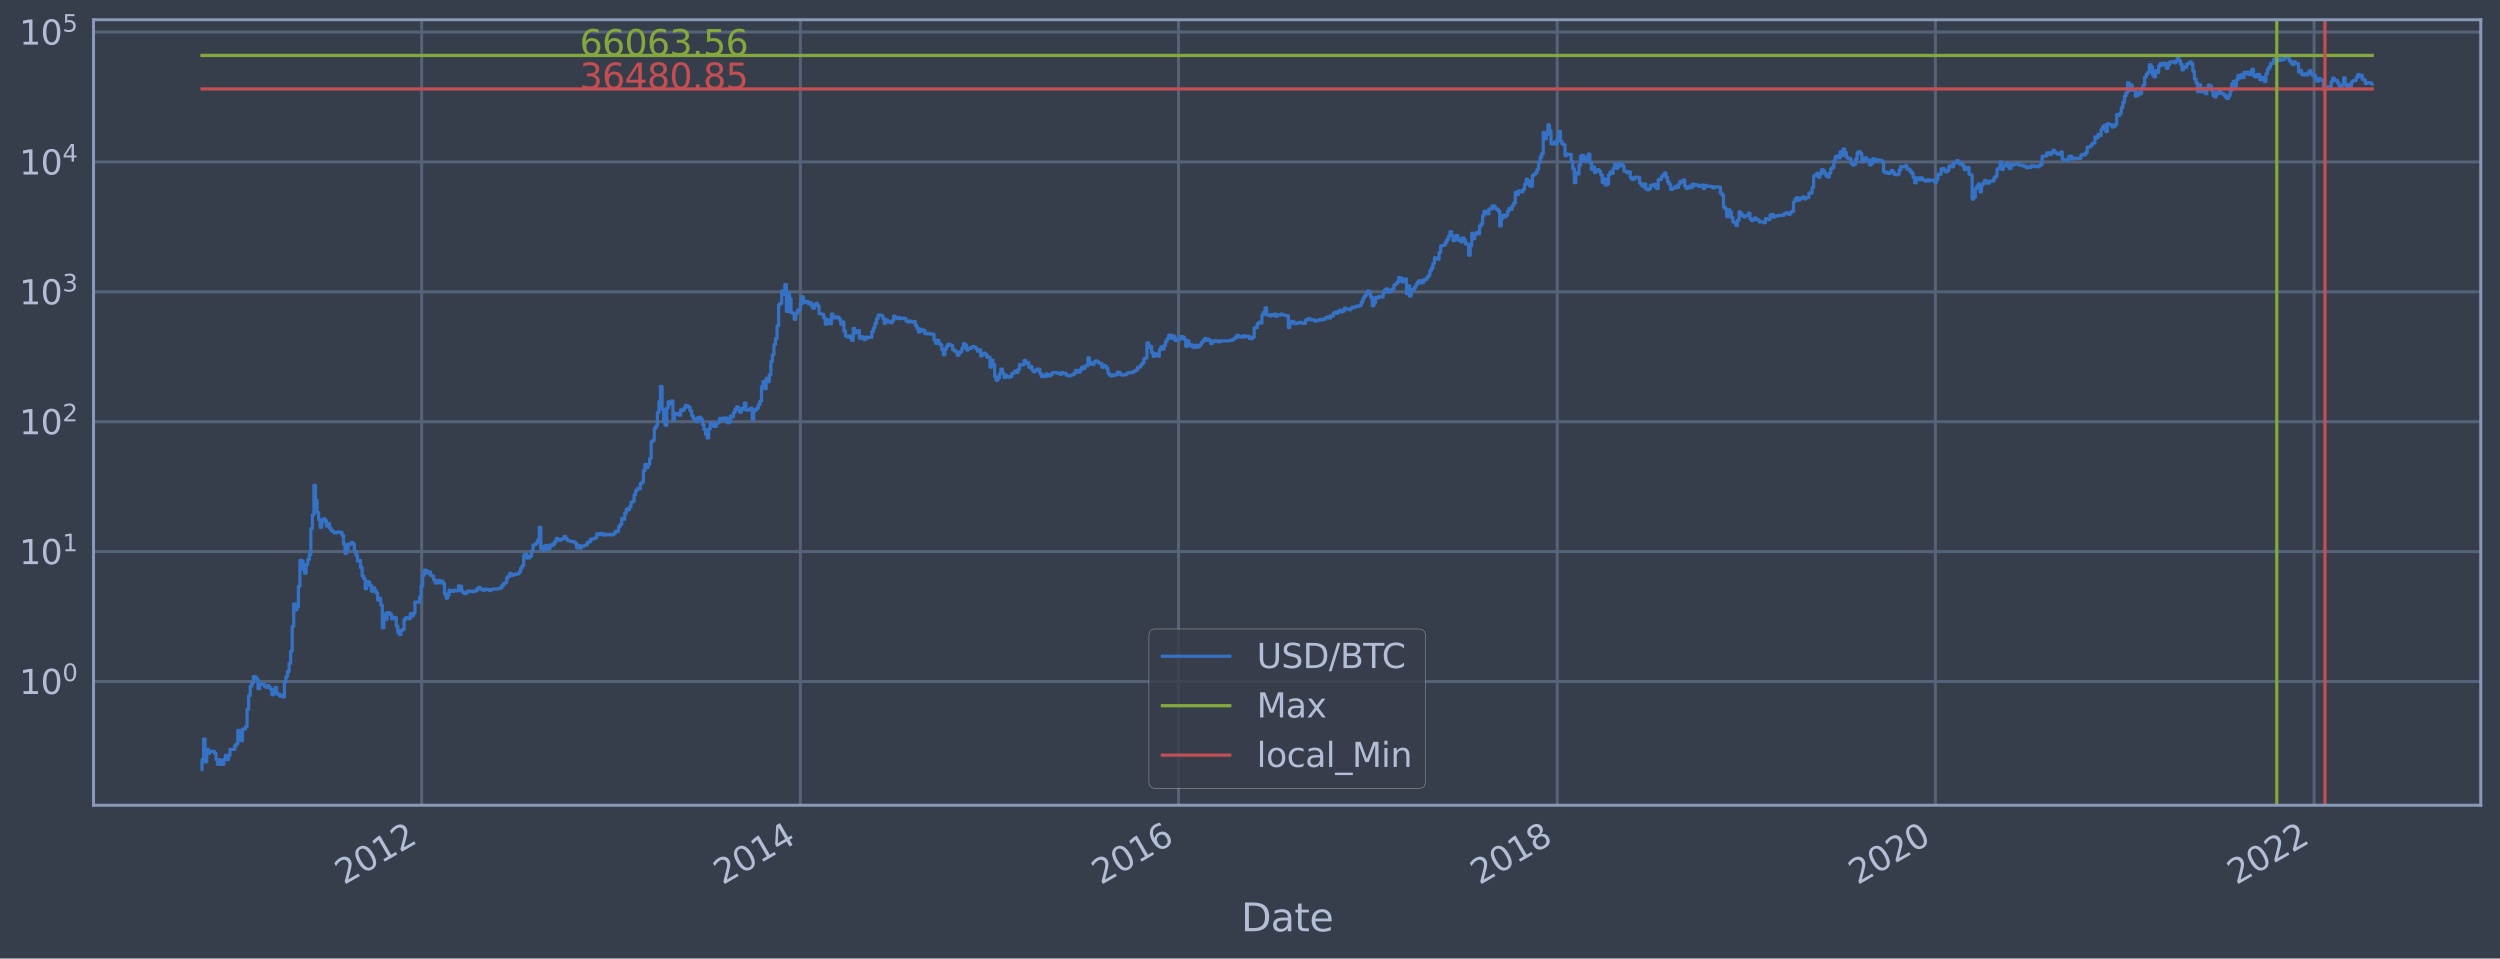 <?xml version="1.0" encoding="utf-8" standalone="no"?>
<!DOCTYPE svg PUBLIC "-//W3C//DTD SVG 1.1//EN"
  "http://www.w3.org/Graphics/SVG/1.1/DTD/svg11.dtd">
<svg xmlns:xlink="http://www.w3.org/1999/xlink" width="934.976pt" height="358.47pt" viewBox="0 0 934.976 358.47" xmlns="http://www.w3.org/2000/svg" version="1.1">
 <defs>
  <style type="text/css">*{stroke-linejoin: round; stroke-linecap: butt}</style>
 </defs>
 <g id="figure_1">
  <g id="patch_1">
   <path d="M 0 358.47 
L 934.976 358.47 
L 934.976 0 
L 0 0 
z
" style="fill: #373e4b"/>
  </g>
  <g id="axes_1">
   <g id="patch_2">
    <path d="M 34.976 301.14 
L 927.776 301.14 
L 927.776 7.38 
L 34.976 7.38 
z
" style="fill: #373e4b"/>
   </g>
   <g id="matplotlib.axis_1">
    <g id="xtick_1">
     <g id="line2d_1">
      <path d="M 157.704 301.14 
L 157.704 7.38 
" clip-path="url(#p99f793abd3)" style="fill: none; stroke: #546379; stroke-width: 1.12; stroke-linecap: square"/>
     </g>
     <g id="line2d_2"/>
     <g id="text_1">
      <!-- 2012 -->
      <g style="fill: #b1bed6" transform="translate(128.623 331.065)rotate(-30)scale(0.126 -0.126)">
       <defs>
        <path id="DejaVuSans-32" d="M 1228 531 
L 3431 531 
L 3431 0 
L 469 0 
L 469 531 
Q 828 903 1448 1529 
Q 2069 2156 2228 2338 
Q 2531 2678 2651 2914 
Q 2772 3150 2772 3378 
Q 2772 3750 2511 3984 
Q 2250 4219 1831 4219 
Q 1534 4219 1204 4116 
Q 875 4013 500 3803 
L 500 4441 
Q 881 4594 1212 4672 
Q 1544 4750 1819 4750 
Q 2544 4750 2975 4387 
Q 3406 4025 3406 3419 
Q 3406 3131 3298 2873 
Q 3191 2616 2906 2266 
Q 2828 2175 2409 1742 
Q 1991 1309 1228 531 
z
" transform="scale(0.016)"/>
        <path id="DejaVuSans-30" d="M 2034 4250 
Q 1547 4250 1301 3770 
Q 1056 3291 1056 2328 
Q 1056 1369 1301 889 
Q 1547 409 2034 409 
Q 2525 409 2770 889 
Q 3016 1369 3016 2328 
Q 3016 3291 2770 3770 
Q 2525 4250 2034 4250 
z
M 2034 4750 
Q 2819 4750 3233 4129 
Q 3647 3509 3647 2328 
Q 3647 1150 3233 529 
Q 2819 -91 2034 -91 
Q 1250 -91 836 529 
Q 422 1150 422 2328 
Q 422 3509 836 4129 
Q 1250 4750 2034 4750 
z
" transform="scale(0.016)"/>
        <path id="DejaVuSans-31" d="M 794 531 
L 1825 531 
L 1825 4091 
L 703 3866 
L 703 4441 
L 1819 4666 
L 2450 4666 
L 2450 531 
L 3481 531 
L 3481 0 
L 794 0 
L 794 531 
z
" transform="scale(0.016)"/>
       </defs>
       <use xlink:href="#DejaVuSans-32"/>
       <use xlink:href="#DejaVuSans-30" x="63.623"/>
       <use xlink:href="#DejaVuSans-31" x="127.246"/>
       <use xlink:href="#DejaVuSans-32" x="190.869"/>
      </g>
     </g>
    </g>
    <g id="xtick_2">
     <g id="line2d_3">
      <path d="M 299.328 301.14 
L 299.328 7.38 
" clip-path="url(#p99f793abd3)" style="fill: none; stroke: #546379; stroke-width: 1.12; stroke-linecap: square"/>
     </g>
     <g id="line2d_4"/>
     <g id="text_2">
      <!-- 2014 -->
      <g style="fill: #b1bed6" transform="translate(270.247 331.065)rotate(-30)scale(0.126 -0.126)">
       <defs>
        <path id="DejaVuSans-34" d="M 2419 4116 
L 825 1625 
L 2419 1625 
L 2419 4116 
z
M 2253 4666 
L 3047 4666 
L 3047 1625 
L 3713 1625 
L 3713 1100 
L 3047 1100 
L 3047 0 
L 2419 0 
L 2419 1100 
L 313 1100 
L 313 1709 
L 2253 4666 
z
" transform="scale(0.016)"/>
       </defs>
       <use xlink:href="#DejaVuSans-32"/>
       <use xlink:href="#DejaVuSans-30" x="63.623"/>
       <use xlink:href="#DejaVuSans-31" x="127.246"/>
       <use xlink:href="#DejaVuSans-34" x="190.869"/>
      </g>
     </g>
    </g>
    <g id="xtick_3">
     <g id="line2d_5">
      <path d="M 440.758 301.14 
L 440.758 7.38 
" clip-path="url(#p99f793abd3)" style="fill: none; stroke: #546379; stroke-width: 1.12; stroke-linecap: square"/>
     </g>
     <g id="line2d_6"/>
     <g id="text_3">
      <!-- 2016 -->
      <g style="fill: #b1bed6" transform="translate(411.677 331.065)rotate(-30)scale(0.126 -0.126)">
       <defs>
        <path id="DejaVuSans-36" d="M 2113 2584 
Q 1688 2584 1439 2293 
Q 1191 2003 1191 1497 
Q 1191 994 1439 701 
Q 1688 409 2113 409 
Q 2538 409 2786 701 
Q 3034 994 3034 1497 
Q 3034 2003 2786 2293 
Q 2538 2584 2113 2584 
z
M 3366 4563 
L 3366 3988 
Q 3128 4100 2886 4159 
Q 2644 4219 2406 4219 
Q 1781 4219 1451 3797 
Q 1122 3375 1075 2522 
Q 1259 2794 1537 2939 
Q 1816 3084 2150 3084 
Q 2853 3084 3261 2657 
Q 3669 2231 3669 1497 
Q 3669 778 3244 343 
Q 2819 -91 2113 -91 
Q 1303 -91 875 529 
Q 447 1150 447 2328 
Q 447 3434 972 4092 
Q 1497 4750 2381 4750 
Q 2619 4750 2861 4703 
Q 3103 4656 3366 4563 
z
" transform="scale(0.016)"/>
       </defs>
       <use xlink:href="#DejaVuSans-32"/>
       <use xlink:href="#DejaVuSans-30" x="63.623"/>
       <use xlink:href="#DejaVuSans-31" x="127.246"/>
       <use xlink:href="#DejaVuSans-36" x="190.869"/>
      </g>
     </g>
    </g>
    <g id="xtick_4">
     <g id="line2d_7">
      <path d="M 582.383 301.14 
L 582.383 7.38 
" clip-path="url(#p99f793abd3)" style="fill: none; stroke: #546379; stroke-width: 1.12; stroke-linecap: square"/>
     </g>
     <g id="line2d_8"/>
     <g id="text_4">
      <!-- 2018 -->
      <g style="fill: #b1bed6" transform="translate(553.302 331.065)rotate(-30)scale(0.126 -0.126)">
       <defs>
        <path id="DejaVuSans-38" d="M 2034 2216 
Q 1584 2216 1326 1975 
Q 1069 1734 1069 1313 
Q 1069 891 1326 650 
Q 1584 409 2034 409 
Q 2484 409 2743 651 
Q 3003 894 3003 1313 
Q 3003 1734 2745 1975 
Q 2488 2216 2034 2216 
z
M 1403 2484 
Q 997 2584 770 2862 
Q 544 3141 544 3541 
Q 544 4100 942 4425 
Q 1341 4750 2034 4750 
Q 2731 4750 3128 4425 
Q 3525 4100 3525 3541 
Q 3525 3141 3298 2862 
Q 3072 2584 2669 2484 
Q 3125 2378 3379 2068 
Q 3634 1759 3634 1313 
Q 3634 634 3220 271 
Q 2806 -91 2034 -91 
Q 1263 -91 848 271 
Q 434 634 434 1313 
Q 434 1759 690 2068 
Q 947 2378 1403 2484 
z
M 1172 3481 
Q 1172 3119 1398 2916 
Q 1625 2713 2034 2713 
Q 2441 2713 2670 2916 
Q 2900 3119 2900 3481 
Q 2900 3844 2670 4047 
Q 2441 4250 2034 4250 
Q 1625 4250 1398 4047 
Q 1172 3844 1172 3481 
z
" transform="scale(0.016)"/>
       </defs>
       <use xlink:href="#DejaVuSans-32"/>
       <use xlink:href="#DejaVuSans-30" x="63.623"/>
       <use xlink:href="#DejaVuSans-31" x="127.246"/>
       <use xlink:href="#DejaVuSans-38" x="190.869"/>
      </g>
     </g>
    </g>
    <g id="xtick_5">
     <g id="line2d_9">
      <path d="M 723.813 301.14 
L 723.813 7.38 
" clip-path="url(#p99f793abd3)" style="fill: none; stroke: #546379; stroke-width: 1.12; stroke-linecap: square"/>
     </g>
     <g id="line2d_10"/>
     <g id="text_5">
      <!-- 2020 -->
      <g style="fill: #b1bed6" transform="translate(694.732 331.065)rotate(-30)scale(0.126 -0.126)">
       <use xlink:href="#DejaVuSans-32"/>
       <use xlink:href="#DejaVuSans-30" x="63.623"/>
       <use xlink:href="#DejaVuSans-32" x="127.246"/>
       <use xlink:href="#DejaVuSans-30" x="190.869"/>
      </g>
     </g>
    </g>
    <g id="xtick_6">
     <g id="line2d_11">
      <path d="M 865.437 301.14 
L 865.437 7.38 
" clip-path="url(#p99f793abd3)" style="fill: none; stroke: #546379; stroke-width: 1.12; stroke-linecap: square"/>
     </g>
     <g id="line2d_12"/>
     <g id="text_6">
      <!-- 2022 -->
      <g style="fill: #b1bed6" transform="translate(836.356 331.065)rotate(-30)scale(0.126 -0.126)">
       <use xlink:href="#DejaVuSans-32"/>
       <use xlink:href="#DejaVuSans-30" x="63.623"/>
       <use xlink:href="#DejaVuSans-32" x="127.246"/>
       <use xlink:href="#DejaVuSans-32" x="190.869"/>
      </g>
     </g>
    </g>
    <g id="text_7">
     <!-- Date -->
     <g style="fill: #b1bed6" transform="translate(464.167 348.276)scale(0.144 -0.144)">
      <defs>
       <path id="DejaVuSans-44" d="M 1259 4147 
L 1259 519 
L 2022 519 
Q 2988 519 3436 956 
Q 3884 1394 3884 2338 
Q 3884 3275 3436 3711 
Q 2988 4147 2022 4147 
L 1259 4147 
z
M 628 4666 
L 1925 4666 
Q 3281 4666 3915 4102 
Q 4550 3538 4550 2338 
Q 4550 1131 3912 565 
Q 3275 0 1925 0 
L 628 0 
L 628 4666 
z
" transform="scale(0.016)"/>
       <path id="DejaVuSans-61" d="M 2194 1759 
Q 1497 1759 1228 1600 
Q 959 1441 959 1056 
Q 959 750 1161 570 
Q 1363 391 1709 391 
Q 2188 391 2477 730 
Q 2766 1069 2766 1631 
L 2766 1759 
L 2194 1759 
z
M 3341 1997 
L 3341 0 
L 2766 0 
L 2766 531 
Q 2569 213 2275 61 
Q 1981 -91 1556 -91 
Q 1019 -91 701 211 
Q 384 513 384 1019 
Q 384 1609 779 1909 
Q 1175 2209 1959 2209 
L 2766 2209 
L 2766 2266 
Q 2766 2663 2505 2880 
Q 2244 3097 1772 3097 
Q 1472 3097 1187 3025 
Q 903 2953 641 2809 
L 641 3341 
Q 956 3463 1253 3523 
Q 1550 3584 1831 3584 
Q 2591 3584 2966 3190 
Q 3341 2797 3341 1997 
z
" transform="scale(0.016)"/>
       <path id="DejaVuSans-74" d="M 1172 4494 
L 1172 3500 
L 2356 3500 
L 2356 3053 
L 1172 3053 
L 1172 1153 
Q 1172 725 1289 603 
Q 1406 481 1766 481 
L 2356 481 
L 2356 0 
L 1766 0 
Q 1100 0 847 248 
Q 594 497 594 1153 
L 594 3053 
L 172 3053 
L 172 3500 
L 594 3500 
L 594 4494 
L 1172 4494 
z
" transform="scale(0.016)"/>
       <path id="DejaVuSans-65" d="M 3597 1894 
L 3597 1613 
L 953 1613 
Q 991 1019 1311 708 
Q 1631 397 2203 397 
Q 2534 397 2845 478 
Q 3156 559 3463 722 
L 3463 178 
Q 3153 47 2828 -22 
Q 2503 -91 2169 -91 
Q 1331 -91 842 396 
Q 353 884 353 1716 
Q 353 2575 817 3079 
Q 1281 3584 2069 3584 
Q 2775 3584 3186 3129 
Q 3597 2675 3597 1894 
z
M 3022 2063 
Q 3016 2534 2758 2815 
Q 2500 3097 2075 3097 
Q 1594 3097 1305 2825 
Q 1016 2553 972 2059 
L 3022 2063 
z
" transform="scale(0.016)"/>
      </defs>
      <use xlink:href="#DejaVuSans-44"/>
      <use xlink:href="#DejaVuSans-61" x="77.002"/>
      <use xlink:href="#DejaVuSans-74" x="138.281"/>
      <use xlink:href="#DejaVuSans-65" x="177.49"/>
     </g>
    </g>
   </g>
   <g id="matplotlib.axis_2">
    <g id="ytick_1">
     <g id="line2d_13">
      <path d="M 34.976 254.864 
L 927.776 254.864 
" clip-path="url(#p99f793abd3)" style="fill: none; stroke: #546379; stroke-width: 1.12; stroke-linecap: square"/>
     </g>
     <g id="line2d_14"/>
     <g id="text_8">
      <!-- $\mathdefault{10^{0}}$ -->
      <g style="fill: #b1bed6" transform="translate(7.2 259.651)scale(0.126 -0.126)">
       <use xlink:href="#DejaVuSans-31" transform="translate(0 0.766)"/>
       <use xlink:href="#DejaVuSans-30" transform="translate(63.623 0.766)"/>
       <use xlink:href="#DejaVuSans-30" transform="translate(128.203 39.047)scale(0.7)"/>
      </g>
     </g>
    </g>
    <g id="ytick_2">
     <g id="line2d_15">
      <path d="M 34.976 206.288 
L 927.776 206.288 
" clip-path="url(#p99f793abd3)" style="fill: none; stroke: #546379; stroke-width: 1.12; stroke-linecap: square"/>
     </g>
     <g id="line2d_16"/>
     <g id="text_9">
      <!-- $\mathdefault{10^{1}}$ -->
      <g style="fill: #b1bed6" transform="translate(7.2 211.075)scale(0.126 -0.126)">
       <use xlink:href="#DejaVuSans-31" transform="translate(0 0.684)"/>
       <use xlink:href="#DejaVuSans-30" transform="translate(63.623 0.684)"/>
       <use xlink:href="#DejaVuSans-31" transform="translate(128.203 38.966)scale(0.7)"/>
      </g>
     </g>
    </g>
    <g id="ytick_3">
     <g id="line2d_17">
      <path d="M 34.976 157.713 
L 927.776 157.713 
" clip-path="url(#p99f793abd3)" style="fill: none; stroke: #546379; stroke-width: 1.12; stroke-linecap: square"/>
     </g>
     <g id="line2d_18"/>
     <g id="text_10">
      <!-- $\mathdefault{10^{2}}$ -->
      <g style="fill: #b1bed6" transform="translate(7.2 162.5)scale(0.126 -0.126)">
       <use xlink:href="#DejaVuSans-31" transform="translate(0 0.766)"/>
       <use xlink:href="#DejaVuSans-30" transform="translate(63.623 0.766)"/>
       <use xlink:href="#DejaVuSans-32" transform="translate(128.203 39.047)scale(0.7)"/>
      </g>
     </g>
    </g>
    <g id="ytick_4">
     <g id="line2d_19">
      <path d="M 34.976 109.138 
L 927.776 109.138 
" clip-path="url(#p99f793abd3)" style="fill: none; stroke: #546379; stroke-width: 1.12; stroke-linecap: square"/>
     </g>
     <g id="line2d_20"/>
     <g id="text_11">
      <!-- $\mathdefault{10^{3}}$ -->
      <g style="fill: #b1bed6" transform="translate(7.2 113.925)scale(0.126 -0.126)">
       <defs>
        <path id="DejaVuSans-33" d="M 2597 2516 
Q 3050 2419 3304 2112 
Q 3559 1806 3559 1356 
Q 3559 666 3084 287 
Q 2609 -91 1734 -91 
Q 1441 -91 1130 -33 
Q 819 25 488 141 
L 488 750 
Q 750 597 1062 519 
Q 1375 441 1716 441 
Q 2309 441 2620 675 
Q 2931 909 2931 1356 
Q 2931 1769 2642 2001 
Q 2353 2234 1838 2234 
L 1294 2234 
L 1294 2753 
L 1863 2753 
Q 2328 2753 2575 2939 
Q 2822 3125 2822 3475 
Q 2822 3834 2567 4026 
Q 2313 4219 1838 4219 
Q 1578 4219 1281 4162 
Q 984 4106 628 3988 
L 628 4550 
Q 988 4650 1302 4700 
Q 1616 4750 1894 4750 
Q 2613 4750 3031 4423 
Q 3450 4097 3450 3541 
Q 3450 3153 3228 2886 
Q 3006 2619 2597 2516 
z
" transform="scale(0.016)"/>
       </defs>
       <use xlink:href="#DejaVuSans-31" transform="translate(0 0.766)"/>
       <use xlink:href="#DejaVuSans-30" transform="translate(63.623 0.766)"/>
       <use xlink:href="#DejaVuSans-33" transform="translate(128.203 39.047)scale(0.7)"/>
      </g>
     </g>
    </g>
    <g id="ytick_5">
     <g id="line2d_21">
      <path d="M 34.976 60.562 
L 927.776 60.562 
" clip-path="url(#p99f793abd3)" style="fill: none; stroke: #546379; stroke-width: 1.12; stroke-linecap: square"/>
     </g>
     <g id="line2d_22"/>
     <g id="text_12">
      <!-- $\mathdefault{10^{4}}$ -->
      <g style="fill: #b1bed6" transform="translate(7.2 65.349)scale(0.126 -0.126)">
       <use xlink:href="#DejaVuSans-31" transform="translate(0 0.684)"/>
       <use xlink:href="#DejaVuSans-30" transform="translate(63.623 0.684)"/>
       <use xlink:href="#DejaVuSans-34" transform="translate(128.203 38.966)scale(0.7)"/>
      </g>
     </g>
    </g>
    <g id="ytick_6">
     <g id="line2d_23">
      <path d="M 34.976 11.987 
L 927.776 11.987 
" clip-path="url(#p99f793abd3)" style="fill: none; stroke: #546379; stroke-width: 1.12; stroke-linecap: square"/>
     </g>
     <g id="line2d_24"/>
     <g id="text_13">
      <!-- $\mathdefault{10^{5}}$ -->
      <g style="fill: #b1bed6" transform="translate(7.2 16.774)scale(0.126 -0.126)">
       <defs>
        <path id="DejaVuSans-35" d="M 691 4666 
L 3169 4666 
L 3169 4134 
L 1269 4134 
L 1269 2991 
Q 1406 3038 1543 3061 
Q 1681 3084 1819 3084 
Q 2600 3084 3056 2656 
Q 3513 2228 3513 1497 
Q 3513 744 3044 326 
Q 2575 -91 1722 -91 
Q 1428 -91 1123 -41 
Q 819 9 494 109 
L 494 744 
Q 775 591 1075 516 
Q 1375 441 1709 441 
Q 2250 441 2565 725 
Q 2881 1009 2881 1497 
Q 2881 1984 2565 2268 
Q 2250 2553 1709 2553 
Q 1456 2553 1204 2497 
Q 953 2441 691 2322 
L 691 4666 
z
" transform="scale(0.016)"/>
       </defs>
       <use xlink:href="#DejaVuSans-31" transform="translate(0 0.684)"/>
       <use xlink:href="#DejaVuSans-30" transform="translate(63.623 0.684)"/>
       <use xlink:href="#DejaVuSans-35" transform="translate(128.203 38.966)scale(0.7)"/>
      </g>
     </g>
    </g>
    <g id="ytick_7">
     <g id="line2d_25"/>
    </g>
    <g id="ytick_8">
     <g id="line2d_26"/>
    </g>
    <g id="ytick_9">
     <g id="line2d_27"/>
    </g>
    <g id="ytick_10">
     <g id="line2d_28"/>
    </g>
    <g id="ytick_11">
     <g id="line2d_29"/>
    </g>
    <g id="ytick_12">
     <g id="line2d_30"/>
    </g>
    <g id="ytick_13">
     <g id="line2d_31"/>
    </g>
    <g id="ytick_14">
     <g id="line2d_32"/>
    </g>
    <g id="ytick_15">
     <g id="line2d_33"/>
    </g>
    <g id="ytick_16">
     <g id="line2d_34"/>
    </g>
    <g id="ytick_17">
     <g id="line2d_35"/>
    </g>
    <g id="ytick_18">
     <g id="line2d_36"/>
    </g>
    <g id="ytick_19">
     <g id="line2d_37"/>
    </g>
    <g id="ytick_20">
     <g id="line2d_38"/>
    </g>
    <g id="ytick_21">
     <g id="line2d_39"/>
    </g>
    <g id="ytick_22">
     <g id="line2d_40"/>
    </g>
    <g id="ytick_23">
     <g id="line2d_41"/>
    </g>
    <g id="ytick_24">
     <g id="line2d_42"/>
    </g>
    <g id="ytick_25">
     <g id="line2d_43"/>
    </g>
    <g id="ytick_26">
     <g id="line2d_44"/>
    </g>
    <g id="ytick_27">
     <g id="line2d_45"/>
    </g>
    <g id="ytick_28">
     <g id="line2d_46"/>
    </g>
    <g id="ytick_29">
     <g id="line2d_47"/>
    </g>
    <g id="ytick_30">
     <g id="line2d_48"/>
    </g>
    <g id="ytick_31">
     <g id="line2d_49"/>
    </g>
    <g id="ytick_32">
     <g id="line2d_50"/>
    </g>
    <g id="ytick_33">
     <g id="line2d_51"/>
    </g>
    <g id="ytick_34">
     <g id="line2d_52"/>
    </g>
    <g id="ytick_35">
     <g id="line2d_53"/>
    </g>
    <g id="ytick_36">
     <g id="line2d_54"/>
    </g>
    <g id="ytick_37">
     <g id="line2d_55"/>
    </g>
    <g id="ytick_38">
     <g id="line2d_56"/>
    </g>
    <g id="ytick_39">
     <g id="line2d_57"/>
    </g>
    <g id="ytick_40">
     <g id="line2d_58"/>
    </g>
    <g id="ytick_41">
     <g id="line2d_59"/>
    </g>
    <g id="ytick_42">
     <g id="line2d_60"/>
    </g>
    <g id="ytick_43">
     <g id="line2d_61"/>
    </g>
    <g id="ytick_44">
     <g id="line2d_62"/>
    </g>
    <g id="ytick_45">
     <g id="line2d_63"/>
    </g>
    <g id="ytick_46">
     <g id="line2d_64"/>
    </g>
    <g id="ytick_47">
     <g id="line2d_65"/>
    </g>
    <g id="ytick_48">
     <g id="line2d_66"/>
    </g>
    <g id="ytick_49">
     <g id="line2d_67"/>
    </g>
    <g id="ytick_50">
     <g id="line2d_68"/>
    </g>
    <g id="ytick_51">
     <g id="line2d_69"/>
    </g>
    <g id="ytick_52">
     <g id="line2d_70"/>
    </g>
    <g id="ytick_53">
     <g id="line2d_71"/>
    </g>
    <g id="ytick_54">
     <g id="line2d_72"/>
    </g>
   </g>
   <g id="line2d_73">
    <path d="M 75.558 287.787 
L 75.558 284.109 
L 76.139 284.109 
L 76.139 276.416 
L 76.72 276.416 
L 76.72 284.97 
L 77.301 284.97 
L 77.301 280.263 
L 77.883 280.263 
L 77.883 281.718 
L 78.464 281.718 
L 78.464 280.978 
L 80.208 280.978 
L 80.208 281.718 
L 80.789 281.718 
L 80.789 284.109 
L 81.37 284.109 
L 81.37 285.868 
L 81.951 285.868 
L 81.951 284.109 
L 82.532 284.109 
L 82.532 285.868 
L 83.695 285.868 
L 83.695 284.109 
L 84.276 284.109 
L 84.276 282.485 
L 84.857 282.485 
L 84.857 284.109 
L 85.439 284.109 
L 85.439 282.485 
L 86.02 282.485 
L 86.02 280.263 
L 87.763 280.263 
L 87.763 278.901 
L 88.345 278.901 
L 88.345 278.252 
L 88.926 278.252 
L 88.926 273.164 
L 89.507 273.164 
L 89.507 274.194 
L 90.088 274.194 
L 90.088 277.011 
L 90.67 277.011 
L 90.67 272.668 
L 91.832 272.668 
L 91.832 271.709 
L 92.413 271.709 
L 92.413 265.291 
L 92.994 265.291 
L 92.994 260.105 
L 93.576 260.105 
L 93.576 256.623 
L 94.157 256.623 
L 94.157 255.506 
L 94.738 255.506 
L 94.738 253.046 
L 95.319 253.046 
L 95.319 253.24 
L 95.901 253.24 
L 95.901 254.036 
L 96.482 254.036 
L 96.482 257.56 
L 97.063 257.56 
L 97.063 255.725 
L 98.225 255.725 
L 98.225 255.946 
L 98.807 255.946 
L 98.807 256.623 
L 99.388 256.623 
L 99.388 257.086 
L 99.969 257.086 
L 99.969 256.395 
L 100.55 256.395 
L 100.55 257.086 
L 101.132 257.086 
L 101.132 257.801 
L 101.713 257.801 
L 101.713 259.836 
L 102.294 259.836 
L 102.294 258.045 
L 102.875 258.045 
L 102.875 257.086 
L 103.456 257.086 
L 103.456 259.571 
L 104.619 259.571 
L 104.619 260.377 
L 105.2 260.377 
L 105.2 260.105 
L 105.781 260.105 
L 105.781 260.653 
L 106.363 260.653 
L 106.363 255.076 
L 106.944 255.076 
L 106.944 253.046 
L 107.525 253.046 
L 107.525 251.194 
L 108.106 251.194 
L 108.106 248.069 
L 108.687 248.069 
L 108.687 243.546 
L 109.269 243.546 
L 109.269 234.225 
L 109.85 234.225 
L 109.85 225.884 
L 110.431 225.884 
L 110.431 228.077 
L 111.012 228.077 
L 111.012 226.98 
L 111.594 226.98 
L 111.594 219.248 
L 112.175 219.248 
L 112.175 209.568 
L 112.756 209.568 
L 112.756 209.791 
L 113.337 209.791 
L 113.337 212.985 
L 113.918 212.985 
L 113.918 214.393 
L 114.5 214.393 
L 114.5 211.128 
L 115.081 211.128 
L 115.081 209.275 
L 115.662 209.275 
L 115.662 207.437 
L 116.243 207.437 
L 116.243 197.664 
L 116.825 197.664 
L 116.825 192.538 
L 117.406 192.538 
L 117.406 181.527 
L 117.987 181.527 
L 117.987 187.068 
L 118.568 187.068 
L 118.568 191.676 
L 119.149 191.676 
L 119.149 194.362 
L 119.731 194.362 
L 119.731 197.193 
L 120.312 197.193 
L 120.312 195.156 
L 120.893 195.156 
L 120.893 194.018 
L 121.474 194.018 
L 121.474 194.628 
L 122.056 194.628 
L 122.056 196.719 
L 122.637 196.719 
L 122.637 195.801 
L 123.218 195.801 
L 123.218 197.511 
L 123.799 197.511 
L 123.799 198.421 
L 124.38 198.421 
L 124.38 198.817 
L 124.962 198.817 
L 124.962 199.296 
L 126.124 199.281 
L 126.124 198.95 
L 127.287 199.04 
L 127.287 199.1 
L 127.868 199.1 
L 127.868 200.161 
L 128.449 200.161 
L 128.449 203.487 
L 129.03 203.487 
L 129.03 207.018 
L 129.611 207.018 
L 129.611 205.563 
L 130.193 205.563 
L 130.193 203.524 
L 131.355 203.543 
L 131.355 202.886 
L 131.936 202.886 
L 131.936 203.395 
L 132.517 203.395 
L 132.517 206.267 
L 133.099 206.267 
L 133.099 207.594 
L 133.68 207.594 
L 133.68 209.816 
L 134.261 209.816 
L 134.261 209.568 
L 134.842 209.568 
L 134.842 212.273 
L 135.424 212.273 
L 135.424 215.409 
L 136.005 215.409 
L 136.005 216.407 
L 136.586 216.407 
L 136.586 220.165 
L 137.167 220.165 
L 137.167 217.455 
L 137.748 217.455 
L 137.748 217.78 
L 138.33 217.78 
L 138.33 218.939 
L 138.911 218.939 
L 138.911 221.123 
L 139.492 221.123 
L 139.492 219.801 
L 140.073 219.801 
L 140.073 220.785 
L 140.655 220.785 
L 140.655 221.816 
L 141.236 221.816 
L 141.236 224.439 
L 141.817 224.439 
L 141.817 223.752 
L 142.398 223.752 
L 142.398 226.315 
L 142.979 226.315 
L 142.979 234.787 
L 143.561 234.787 
L 143.561 229.613 
L 144.142 229.613 
L 144.142 231.687 
L 144.723 231.687 
L 144.723 229.109 
L 145.886 229.171 
L 145.886 229.805 
L 146.467 229.805 
L 146.467 231.408 
L 147.048 231.408 
L 147.048 231.064 
L 147.629 231.064 
L 147.629 230.928 
L 148.21 230.928 
L 148.21 234.146 
L 148.792 234.146 
L 148.792 236.66 
L 149.373 236.66 
L 149.373 237.293 
L 149.954 237.293 
L 149.954 235.703 
L 150.535 235.703 
L 150.535 235.449 
L 151.117 235.449 
L 151.117 231.687 
L 151.698 231.687 
L 151.698 230.996 
L 152.279 230.996 
L 152.279 231.269 
L 152.86 231.269 
L 152.86 231.408 
L 153.441 231.408 
L 153.441 229.486 
L 154.023 229.486 
L 154.023 230.326 
L 154.604 230.326 
L 154.604 229.296 
L 155.185 229.296 
L 155.185 225.201 
L 156.929 225.149 
L 156.929 223.275 
L 157.51 223.275 
L 157.51 219.093 
L 158.091 219.093 
L 158.091 215.054 
L 158.672 215.054 
L 158.672 213.218 
L 159.254 213.218 
L 159.254 213.513 
L 159.835 213.513 
L 159.835 214.393 
L 160.416 214.393 
L 160.416 213.903 
L 160.997 213.903 
L 160.997 215.15 
L 161.579 215.15 
L 161.579 215.474 
L 162.16 215.474 
L 162.16 216.785 
L 162.741 216.785 
L 162.741 218.073 
L 163.322 218.073 
L 163.322 217.889 
L 163.903 217.889 
L 163.903 217.1 
L 164.485 217.1 
L 164.485 217.999 
L 165.066 217.999 
L 165.066 217.277 
L 165.647 217.277 
L 165.647 218.184 
L 166.228 218.184 
L 166.228 222.037 
L 166.81 222.037 
L 166.81 223.704 
L 167.391 223.704 
L 167.391 222.533 
L 167.972 222.533 
L 167.972 220.701 
L 168.553 220.701 
L 168.553 220.995 
L 169.134 220.995 
L 169.134 221.166 
L 169.716 221.166 
L 169.716 220.743 
L 170.297 220.743 
L 170.297 220.953 
L 171.459 220.995 
L 171.459 219.093 
L 172.041 219.093 
L 172.041 219.287 
L 172.622 219.287 
L 172.622 221.123 
L 173.203 221.123 
L 173.203 221.728 
L 173.784 221.728 
L 173.784 222.037 
L 174.365 222.037 
L 174.365 221.553 
L 174.947 221.553 
L 174.947 221.038 
L 176.109 221.08 
L 176.109 221.166 
L 176.69 221.166 
L 176.69 221.337 
L 177.272 221.337 
L 177.272 221.038 
L 178.434 220.953 
L 178.434 220.124 
L 179.015 220.124 
L 179.015 219.682 
L 179.596 219.682 
L 179.596 220.246 
L 180.178 220.246 
L 180.178 220.535 
L 180.759 220.535 
L 180.759 220.743 
L 181.34 220.743 
L 181.34 220.287 
L 181.921 220.287 
L 181.921 220.493 
L 183.084 220.493 
L 183.084 220.869 
L 183.665 220.869 
L 183.665 220.493 
L 184.246 220.493 
L 184.246 220.328 
L 186.571 220.246 
L 186.571 220.043 
L 187.152 220.043 
L 187.152 219.801 
L 187.734 219.801 
L 187.734 218.977 
L 188.315 218.977 
L 188.315 218.221 
L 188.896 218.221 
L 188.896 217.926 
L 189.477 217.926 
L 189.477 216.136 
L 190.058 216.136 
L 190.058 215.441 
L 190.64 215.441 
L 190.64 214.424 
L 191.221 214.424 
L 191.221 215.182 
L 192.383 215.118 
L 192.383 214.768 
L 193.546 214.705 
L 193.546 214.611 
L 194.127 214.611 
L 194.127 213.873 
L 194.708 213.873 
L 194.708 212.47 
L 195.289 212.47 
L 195.289 211.53 
L 195.871 211.53 
L 195.871 207.661 
L 196.452 207.661 
L 196.452 207.304 
L 197.033 207.304 
L 197.033 208.723 
L 198.195 208.628 
L 198.195 208.001 
L 198.777 208.001 
L 198.777 206.037 
L 199.358 206.037 
L 199.358 203.879 
L 199.939 203.879 
L 199.939 203.617 
L 200.52 203.617 
L 200.52 203.085 
L 201.102 203.085 
L 201.102 201.921 
L 201.683 201.921 
L 201.683 197.221 
L 202.264 197.221 
L 202.264 205.36 
L 202.845 205.36 
L 202.845 205.767 
L 203.426 205.767 
L 203.426 204.297 
L 204.008 204.297 
L 204.008 204.011 
L 204.589 204.011 
L 204.589 205.542 
L 205.17 205.542 
L 205.17 205.079 
L 205.751 205.079 
L 205.751 203.766 
L 206.333 203.766 
L 206.333 204.011 
L 206.914 204.011 
L 206.914 203.377 
L 207.495 203.377 
L 207.495 202.477 
L 208.076 202.477 
L 208.076 201.363 
L 208.657 201.363 
L 208.657 201.75 
L 209.239 201.75 
L 209.239 202.024 
L 209.82 202.024 
L 209.82 201.648 
L 210.401 201.648 
L 210.401 201.446 
L 210.982 201.446 
L 210.982 200.64 
L 211.564 200.64 
L 211.564 201.446 
L 212.145 201.446 
L 212.145 202.163 
L 213.307 202.267 
L 213.307 202.46 
L 214.47 202.548 
L 214.47 202.69 
L 215.051 202.69 
L 215.051 203.23 
L 215.632 203.23 
L 215.632 204.881 
L 216.213 204.881 
L 216.213 203.954 
L 216.795 203.954 
L 216.795 205.019 
L 217.376 205.019 
L 217.376 204.335 
L 217.957 204.335 
L 217.957 204.201 
L 218.538 204.201 
L 218.538 203.954 
L 219.119 203.954 
L 219.119 203.747 
L 219.701 203.747 
L 219.701 202.761 
L 220.282 202.761 
L 220.282 202.619 
L 220.863 202.619 
L 220.863 201.648 
L 222.026 201.581 
L 222.026 201.312 
L 222.607 201.312 
L 222.607 201.163 
L 223.188 201.163 
L 223.188 199.662 
L 223.769 199.662 
L 223.769 199.91 
L 224.35 199.91 
L 224.35 199.494 
L 225.513 199.57 
L 225.513 200.114 
L 226.094 200.114 
L 226.094 199.755 
L 226.675 199.755 
L 226.675 200.036 
L 227.838 199.942 
L 227.838 199.848 
L 228.419 199.848 
L 228.419 200.083 
L 229 200.083 
L 229 199.895 
L 229.581 199.895 
L 229.581 199.433 
L 230.163 199.433 
L 230.163 198.728 
L 231.325 198.684 
L 231.325 197.002 
L 231.906 197.002 
L 231.906 196.176 
L 232.488 196.176 
L 232.488 193.923 
L 233.069 193.923 
L 233.069 194.231 
L 233.65 194.231 
L 233.65 191.899 
L 234.231 191.899 
L 234.231 190.387 
L 234.812 190.387 
L 234.812 190.646 
L 235.394 190.646 
L 235.394 189.512 
L 235.975 189.512 
L 235.975 187.846 
L 236.556 187.846 
L 236.556 187.557 
L 237.137 187.557 
L 237.137 185.032 
L 237.719 185.032 
L 237.719 183.481 
L 238.3 183.481 
L 238.3 182.749 
L 239.462 182.833 
L 239.462 180.872 
L 240.043 180.872 
L 240.043 180.317 
L 240.625 180.317 
L 240.625 176.014 
L 241.206 176.014 
L 241.206 173.672 
L 241.787 173.672 
L 241.787 174.879 
L 242.368 174.879 
L 242.368 173.686 
L 242.95 173.686 
L 242.95 171.46 
L 243.531 171.46 
L 243.531 165.162 
L 244.112 165.162 
L 244.112 164.664 
L 244.693 164.664 
L 244.693 160.219 
L 245.274 160.219 
L 245.274 159.358 
L 245.856 159.358 
L 245.856 154.34 
L 246.437 154.34 
L 246.437 150.301 
L 247.018 150.301 
L 247.018 144.513 
L 247.599 144.513 
L 247.599 153.022 
L 248.181 153.022 
L 248.181 157.713 
L 248.762 157.713 
L 248.762 159.041 
L 249.343 159.041 
L 249.343 152.588 
L 249.924 152.588 
L 249.924 150.241 
L 250.505 150.241 
L 250.505 151.072 
L 251.087 151.072 
L 251.087 149.941 
L 251.668 149.941 
L 251.668 157.028 
L 252.249 157.028 
L 252.249 154.586 
L 252.83 154.586 
L 252.83 155.069 
L 253.411 155.069 
L 253.411 154.64 
L 253.993 154.64 
L 253.993 155.322 
L 254.574 155.322 
L 254.574 153.291 
L 255.155 153.291 
L 255.155 153.515 
L 255.736 153.515 
L 255.736 152.721 
L 256.318 152.721 
L 256.318 151.618 
L 256.899 151.618 
L 256.899 151.808 
L 257.48 151.808 
L 257.48 152.292 
L 258.061 152.292 
L 258.061 153.619 
L 258.642 153.619 
L 258.642 155.417 
L 259.224 155.417 
L 259.224 156.464 
L 259.805 156.464 
L 259.805 156.906 
L 260.386 156.906 
L 260.386 157.734 
L 260.967 157.734 
L 260.967 156.152 
L 261.549 156.152 
L 261.549 156.021 
L 262.13 156.021 
L 262.13 156.908 
L 262.711 156.908 
L 262.711 158.873 
L 263.292 158.873 
L 263.292 160.651 
L 263.873 160.651 
L 263.873 162.41 
L 264.455 162.41 
L 264.455 163.782 
L 265.036 163.782 
L 265.036 160.434 
L 265.617 160.434 
L 265.617 158.139 
L 266.198 158.139 
L 266.198 158.345 
L 266.78 158.345 
L 266.78 159.472 
L 267.942 159.474 
L 267.942 158.356 
L 268.523 158.356 
L 268.523 157.989 
L 269.104 157.989 
L 269.104 156.444 
L 269.686 156.444 
L 269.686 156.694 
L 270.267 156.694 
L 270.267 156.373 
L 270.848 156.373 
L 270.848 157.13 
L 271.429 157.13 
L 271.429 156.357 
L 272.011 156.357 
L 272.011 158.122 
L 272.592 158.122 
L 272.592 157.861 
L 273.173 157.861 
L 273.173 155.62 
L 273.754 155.62 
L 273.754 155.887 
L 274.335 155.887 
L 274.335 154.271 
L 274.917 154.271 
L 274.917 153.033 
L 275.498 153.033 
L 275.498 152.164 
L 276.079 152.164 
L 276.079 153.409 
L 276.66 153.409 
L 276.66 154.189 
L 277.242 154.189 
L 277.242 152.747 
L 277.823 152.747 
L 277.823 153.166 
L 278.404 153.166 
L 278.404 150.743 
L 278.985 150.743 
L 278.985 153.339 
L 280.148 153.406 
L 280.148 153.065 
L 280.729 153.065 
L 280.729 152.669 
L 281.31 152.669 
L 281.31 156.916 
L 281.891 156.916 
L 281.891 153.657 
L 282.473 153.657 
L 282.473 153.155 
L 283.054 153.155 
L 283.054 152.603 
L 283.635 152.603 
L 283.635 151.355 
L 284.216 151.355 
L 284.216 150.029 
L 284.797 150.029 
L 284.797 144.608 
L 285.379 144.608 
L 285.379 142.704 
L 285.96 142.704 
L 285.96 145.365 
L 286.541 145.365 
L 286.541 141.467 
L 287.122 141.467 
L 287.122 142.776 
L 287.704 142.776 
L 287.704 140.146 
L 288.285 140.146 
L 288.285 135.178 
L 288.866 135.178 
L 288.866 132.654 
L 289.447 132.654 
L 289.447 128.84 
L 290.028 128.84 
L 290.028 126.59 
L 290.61 126.59 
L 290.61 121.865 
L 291.191 121.865 
L 291.191 113.977 
L 291.772 113.977 
L 291.772 113.465 
L 292.353 113.465 
L 292.353 108.842 
L 292.935 108.842 
L 292.935 110.109 
L 293.516 110.109 
L 293.516 106.431 
L 294.097 106.431 
L 294.097 116.485 
L 294.678 116.485 
L 294.678 109.591 
L 295.259 109.591 
L 295.259 111.715 
L 295.841 111.715 
L 295.841 116.966 
L 296.422 116.966 
L 296.422 117.11 
L 297.003 117.11 
L 297.003 119.424 
L 297.584 119.424 
L 297.584 117.304 
L 298.166 117.304 
L 298.166 116.215 
L 298.747 116.215 
L 298.747 115.719 
L 299.328 115.719 
L 299.328 113.651 
L 299.909 113.651 
L 299.909 110.996 
L 300.49 110.996 
L 300.49 113.163 
L 301.072 113.163 
L 301.072 112.715 
L 302.234 112.77 
L 302.234 113.552 
L 302.815 113.552 
L 302.815 113.202 
L 303.397 113.202 
L 303.397 114.379 
L 303.978 114.379 
L 303.978 115.275 
L 304.559 115.275 
L 304.559 113.845 
L 305.14 113.845 
L 305.14 113.47 
L 305.721 113.47 
L 305.721 114.352 
L 306.303 114.352 
L 306.303 117.249 
L 306.884 117.249 
L 306.884 117.426 
L 307.465 117.426 
L 307.465 117.577 
L 308.046 117.577 
L 308.046 118.886 
L 308.628 118.886 
L 308.628 121.257 
L 309.209 121.257 
L 309.209 119.529 
L 309.79 119.529 
L 309.79 120.441 
L 310.371 120.441 
L 310.371 121.09 
L 310.952 121.09 
L 310.952 117.483 
L 311.534 117.483 
L 311.534 118.818 
L 312.696 118.907 
L 312.696 118.519 
L 313.277 118.519 
L 313.277 118.718 
L 313.859 118.718 
L 313.859 119.524 
L 314.44 119.524 
L 314.44 121.256 
L 315.021 121.256 
L 315.021 120.42 
L 315.602 120.42 
L 315.602 123.777 
L 316.183 123.777 
L 316.183 125.635 
L 316.765 125.635 
L 316.765 126.043 
L 317.346 126.043 
L 317.346 125.611 
L 317.927 125.611 
L 317.927 126.365 
L 318.508 126.365 
L 318.508 127.27 
L 319.089 127.27 
L 319.089 122.811 
L 319.671 122.811 
L 319.671 124.529 
L 320.252 124.529 
L 320.252 123.829 
L 320.833 123.829 
L 320.833 123.67 
L 321.414 123.67 
L 321.414 126.515 
L 321.996 126.515 
L 321.996 125.888 
L 322.577 125.888 
L 322.577 126.457 
L 323.158 126.457 
L 323.158 127.04 
L 323.739 127.04 
L 323.739 126.03 
L 324.32 126.03 
L 324.32 126.34 
L 324.902 126.34 
L 324.902 126.146 
L 326.064 126.129 
L 326.064 124.016 
L 326.645 124.016 
L 326.645 122.614 
L 327.227 122.614 
L 327.227 120.896 
L 327.808 120.896 
L 327.808 119.178 
L 328.389 119.178 
L 328.389 117.84 
L 329.551 117.856 
L 329.551 117.996 
L 330.133 117.996 
L 330.133 119.054 
L 330.714 119.054 
L 330.714 120.912 
L 331.295 120.912 
L 331.295 119.635 
L 331.876 119.635 
L 331.876 120.145 
L 332.458 120.145 
L 332.458 120.331 
L 333.039 120.331 
L 333.039 120.726 
L 333.62 120.726 
L 333.62 119.914 
L 334.201 119.914 
L 334.201 118.21 
L 334.782 118.21 
L 334.782 118.851 
L 335.364 118.851 
L 335.364 119.054 
L 335.945 119.054 
L 335.945 118.751 
L 336.526 118.751 
L 336.526 119.181 
L 337.107 119.181 
L 337.107 119.026 
L 338.27 118.985 
L 338.27 119.208 
L 338.851 119.208 
L 338.851 120.059 
L 339.432 120.059 
L 339.432 120.43 
L 340.013 120.43 
L 340.013 120.064 
L 340.595 120.064 
L 340.595 120.322 
L 341.176 120.322 
L 341.176 120.447 
L 341.757 120.447 
L 341.757 120.242 
L 342.338 120.242 
L 342.338 121.75 
L 342.92 121.75 
L 342.92 122.776 
L 343.501 122.776 
L 343.501 124.186 
L 344.082 124.186 
L 344.082 123.108 
L 344.663 123.108 
L 344.663 123.695 
L 345.244 123.695 
L 345.244 123.483 
L 345.826 123.483 
L 345.826 124.671 
L 346.407 124.671 
L 346.407 124.865 
L 346.988 124.865 
L 346.988 124.639 
L 347.569 124.639 
L 347.569 124.916 
L 348.732 124.859 
L 348.732 125.028 
L 349.313 125.028 
L 349.313 127.161 
L 349.894 127.161 
L 349.894 128.407 
L 350.475 128.407 
L 350.475 127.254 
L 351.057 127.254 
L 351.057 128.447 
L 351.638 128.447 
L 351.638 128.992 
L 352.219 128.992 
L 352.219 130.755 
L 352.8 130.755 
L 352.8 132.679 
L 353.382 132.679 
L 353.382 130.48 
L 353.963 130.48 
L 353.963 129.505 
L 354.544 129.505 
L 354.544 128.742 
L 355.125 128.742 
L 355.125 128.948 
L 355.706 128.948 
L 355.706 129.225 
L 356.288 129.225 
L 356.288 130.779 
L 356.869 130.779 
L 356.869 131.23 
L 357.45 131.23 
L 357.45 131.57 
L 358.031 131.57 
L 358.031 132.89 
L 358.613 132.89 
L 358.613 131.981 
L 359.194 131.981 
L 359.194 131.47 
L 359.775 131.47 
L 359.775 130.146 
L 360.356 130.146 
L 360.356 128.515 
L 360.937 128.515 
L 360.937 129.063 
L 361.519 129.063 
L 361.519 130.898 
L 362.1 130.898 
L 362.1 130.277 
L 363.262 130.292 
L 363.262 129.796 
L 363.844 129.796 
L 363.844 129.571 
L 364.425 129.571 
L 364.425 129.773 
L 365.006 129.773 
L 365.006 130.516 
L 365.587 130.516 
L 365.587 131.347 
L 366.168 131.347 
L 366.168 130.82 
L 366.75 130.82 
L 366.75 133.087 
L 367.331 133.087 
L 367.331 132.429 
L 367.912 132.429 
L 367.912 132.086 
L 368.493 132.086 
L 368.493 132.53 
L 369.075 132.53 
L 369.075 133.615 
L 370.237 133.52 
L 370.237 137.3 
L 370.818 137.3 
L 370.818 134.678 
L 371.399 134.678 
L 371.399 136.298 
L 371.981 136.298 
L 371.981 140.889 
L 372.562 140.889 
L 372.562 142.25 
L 373.143 142.25 
L 373.143 141.466 
L 373.724 141.466 
L 373.724 139.822 
L 374.306 139.822 
L 374.306 138.021 
L 374.887 138.021 
L 374.887 139.581 
L 375.468 139.581 
L 375.468 141.152 
L 376.049 141.152 
L 376.049 140.37 
L 376.63 140.37 
L 376.63 140.855 
L 377.212 140.855 
L 377.212 141.086 
L 377.793 141.086 
L 377.793 140.857 
L 378.374 140.857 
L 378.374 139.762 
L 378.955 139.762 
L 378.955 139.47 
L 379.536 139.47 
L 379.536 138.774 
L 380.118 138.774 
L 380.118 139.249 
L 380.699 139.249 
L 380.699 138.206 
L 381.28 138.206 
L 381.28 136.306 
L 381.861 136.306 
L 381.861 136.518 
L 382.443 136.518 
L 382.443 136.372 
L 383.024 136.372 
L 383.024 134.78 
L 383.605 134.78 
L 383.605 135.827 
L 384.186 135.827 
L 384.186 135.657 
L 384.767 135.657 
L 384.767 137.386 
L 385.349 137.386 
L 385.349 137.075 
L 385.93 137.075 
L 385.93 138.448 
L 386.511 138.448 
L 386.511 139.039 
L 387.092 139.039 
L 387.092 138.681 
L 387.674 138.681 
L 387.674 138.075 
L 388.836 138.056 
L 388.836 139.599 
L 389.417 139.599 
L 389.417 140.793 
L 389.998 140.793 
L 389.998 140.372 
L 390.58 140.372 
L 390.58 140.831 
L 391.161 140.831 
L 391.161 139.815 
L 391.742 139.815 
L 391.742 140.485 
L 392.905 140.587 
L 392.905 140.053 
L 393.486 140.053 
L 393.486 139.398 
L 395.229 139.322 
L 395.229 139.601 
L 396.392 139.542 
L 396.392 140.014 
L 396.973 140.014 
L 396.973 139.35 
L 397.554 139.35 
L 397.554 139.635 
L 398.717 139.559 
L 398.717 140.295 
L 399.298 140.295 
L 399.298 140.568 
L 400.46 140.607 
L 400.46 140.245 
L 401.623 140.179 
L 401.623 139.599 
L 402.204 139.599 
L 402.204 138.53 
L 402.785 138.53 
L 402.785 138.934 
L 403.367 138.934 
L 403.367 139.226 
L 403.948 139.226 
L 403.948 138.281 
L 404.529 138.281 
L 404.529 137.359 
L 405.11 137.359 
L 405.11 137.873 
L 405.691 137.873 
L 405.691 136.874 
L 406.854 136.838 
L 406.854 133.808 
L 407.435 133.808 
L 407.435 135.57 
L 408.016 135.57 
L 408.016 136.239 
L 409.179 136.238 
L 409.179 135.325 
L 409.76 135.325 
L 409.76 134.968 
L 410.341 134.968 
L 410.341 135.365 
L 410.922 135.365 
L 410.922 135.823 
L 412.085 135.917 
L 412.085 137.376 
L 412.666 137.376 
L 412.666 136.683 
L 413.247 136.683 
L 413.247 137.08 
L 413.829 137.08 
L 413.829 137.828 
L 414.41 137.828 
L 414.41 139.66 
L 414.991 139.66 
L 414.991 140.313 
L 415.572 140.313 
L 415.572 140.602 
L 416.153 140.602 
L 416.153 140.176 
L 416.735 140.176 
L 416.735 140.329 
L 417.316 140.329 
L 417.316 140.075 
L 417.897 140.075 
L 417.897 139.203 
L 418.478 139.203 
L 418.478 139.349 
L 419.06 139.349 
L 419.06 140.142 
L 419.641 140.142 
L 419.641 140.296 
L 420.222 140.296 
L 420.222 140.119 
L 421.384 140.103 
L 421.384 139.668 
L 421.966 139.668 
L 421.966 139.32 
L 423.709 139.385 
L 423.709 138.981 
L 424.291 138.981 
L 424.291 138.747 
L 424.872 138.747 
L 424.872 138.385 
L 425.453 138.385 
L 425.453 137.373 
L 426.615 137.266 
L 426.615 136.422 
L 427.197 136.422 
L 427.197 135.782 
L 427.778 135.782 
L 427.778 134.202 
L 428.359 134.202 
L 428.359 133.833 
L 428.94 133.833 
L 428.94 128.232 
L 429.522 128.232 
L 429.522 129.903 
L 430.103 129.903 
L 430.103 129.515 
L 430.684 129.515 
L 430.684 131.846 
L 431.265 131.846 
L 431.265 133.243 
L 431.846 133.243 
L 431.846 132.293 
L 432.428 132.293 
L 432.428 132.763 
L 433.009 132.763 
L 433.009 133.199 
L 433.59 133.199 
L 433.59 130.808 
L 434.171 130.808 
L 434.171 129.702 
L 434.753 129.702 
L 434.753 130.604 
L 435.334 130.604 
L 435.334 129.148 
L 435.915 129.148 
L 435.915 127.615 
L 436.496 127.615 
L 436.496 126.64 
L 437.077 126.64 
L 437.077 125.338 
L 438.24 125.382 
L 438.24 126.536 
L 438.821 126.536 
L 438.821 125.704 
L 439.402 125.704 
L 439.402 127.317 
L 439.983 127.317 
L 439.983 127.029 
L 440.565 127.029 
L 440.565 126.807 
L 441.727 126.823 
L 441.727 125.86 
L 442.308 125.86 
L 442.308 126.078 
L 442.89 126.078 
L 442.89 126.964 
L 443.471 126.964 
L 443.471 129.541 
L 444.052 129.541 
L 444.052 127.421 
L 444.633 127.421 
L 444.633 129.269 
L 445.214 129.269 
L 445.214 128.912 
L 445.796 128.912 
L 445.796 129.651 
L 446.377 129.651 
L 446.377 129.999 
L 446.958 129.999 
L 446.958 129.11 
L 447.539 129.11 
L 447.539 129.829 
L 448.121 129.829 
L 448.121 129.598 
L 448.702 129.598 
L 448.702 129.008 
L 449.283 129.008 
L 449.283 128.102 
L 449.864 128.102 
L 449.864 127.439 
L 450.445 127.439 
L 450.445 126.613 
L 451.027 126.613 
L 451.027 127.265 
L 451.608 127.265 
L 451.608 126.849 
L 452.189 126.849 
L 452.189 127.313 
L 452.77 127.313 
L 452.77 128.512 
L 453.352 128.512 
L 453.352 127.836 
L 453.933 127.836 
L 453.933 127.433 
L 454.514 127.433 
L 454.514 127.692 
L 455.095 127.692 
L 455.095 127.514 
L 455.676 127.514 
L 455.676 127.854 
L 456.258 127.854 
L 456.258 127.541 
L 459.745 127.441 
L 459.745 127.401 
L 460.326 127.401 
L 460.326 127.245 
L 460.907 127.245 
L 460.907 126.914 
L 461.489 126.914 
L 461.489 126.652 
L 462.07 126.652 
L 462.07 126.091 
L 462.651 126.091 
L 462.651 125.405 
L 463.232 125.405 
L 463.232 125.984 
L 463.814 125.984 
L 463.814 125.843 
L 464.395 125.843 
L 464.395 126.132 
L 464.976 126.132 
L 464.976 125.564 
L 465.557 125.564 
L 465.557 125.946 
L 466.138 125.946 
L 466.138 125.712 
L 467.301 125.796 
L 467.301 126.647 
L 467.882 126.647 
L 467.882 126.531 
L 468.463 126.531 
L 468.463 126.044 
L 469.045 126.044 
L 469.045 122.665 
L 469.626 122.665 
L 469.626 122.453 
L 470.207 122.453 
L 470.207 121.075 
L 470.788 121.075 
L 470.788 120.494 
L 471.369 120.494 
L 471.369 120.837 
L 471.951 120.837 
L 471.951 117.717 
L 472.532 117.717 
L 472.532 116.847 
L 473.113 116.847 
L 473.113 115.152 
L 473.694 115.152 
L 473.694 117.761 
L 474.857 117.744 
L 474.857 118.165 
L 475.438 118.165 
L 475.438 117.651 
L 476.019 117.651 
L 476.019 118 
L 476.6 118 
L 476.6 117.468 
L 477.182 117.468 
L 477.182 118.31 
L 477.763 118.31 
L 477.763 117.76 
L 478.925 117.802 
L 478.925 117.477 
L 479.507 117.477 
L 479.507 117.776 
L 480.669 117.856 
L 480.669 118.052 
L 481.831 118.074 
L 481.831 122.502 
L 482.413 122.502 
L 482.413 120.896 
L 482.994 120.896 
L 482.994 120.208 
L 483.575 120.208 
L 483.575 120.412 
L 484.156 120.412 
L 484.156 121.095 
L 484.738 121.095 
L 484.738 120.962 
L 485.319 120.962 
L 485.319 120.72 
L 485.9 120.72 
L 485.9 120.557 
L 486.481 120.557 
L 486.481 120.71 
L 487.062 120.71 
L 487.062 120.941 
L 488.225 120.959 
L 488.225 119.776 
L 488.806 119.776 
L 488.806 119.382 
L 489.387 119.382 
L 489.387 119.166 
L 489.969 119.166 
L 489.969 119.606 
L 491.712 119.612 
L 491.712 120.123 
L 492.293 120.123 
L 492.293 119.95 
L 492.875 119.95 
L 492.875 119.779 
L 493.456 119.779 
L 493.456 119.462 
L 494.037 119.462 
L 494.037 119.663 
L 494.618 119.663 
L 494.618 119.402 
L 495.781 119.401 
L 495.781 118.751 
L 496.362 118.751 
L 496.362 118.586 
L 496.943 118.586 
L 496.943 118.961 
L 497.524 118.961 
L 497.524 118.12 
L 498.687 118.178 
L 498.687 117.091 
L 499.268 117.091 
L 499.268 116.752 
L 499.849 116.752 
L 499.849 117.159 
L 500.431 117.159 
L 500.431 116.364 
L 501.012 116.364 
L 501.012 116.024 
L 501.593 116.024 
L 501.593 116.593 
L 502.174 116.593 
L 502.174 116.311 
L 502.755 116.311 
L 502.755 115.235 
L 503.337 115.235 
L 503.337 115.576 
L 504.499 115.614 
L 504.499 115.855 
L 505.08 115.855 
L 505.08 115.431 
L 505.661 115.431 
L 505.661 114.845 
L 506.824 114.955 
L 506.824 114.677 
L 507.405 114.677 
L 507.405 114.434 
L 508.568 114.491 
L 508.568 114.146 
L 509.149 114.146 
L 509.149 112.942 
L 509.73 112.942 
L 509.73 111.534 
L 510.311 111.534 
L 510.311 110.661 
L 510.892 110.661 
L 510.892 110.04 
L 511.474 110.04 
L 511.474 108.856 
L 512.055 108.856 
L 512.055 109.145 
L 512.636 109.145 
L 512.636 111.116 
L 513.217 111.116 
L 513.217 114.354 
L 513.799 114.354 
L 513.799 113.336 
L 514.38 113.336 
L 514.38 111.206 
L 514.961 111.206 
L 514.961 111.463 
L 515.542 111.463 
L 515.542 110.897 
L 516.123 110.897 
L 516.123 111.01 
L 517.286 111.077 
L 517.286 109.49 
L 517.867 109.49 
L 517.867 108.431 
L 518.448 108.431 
L 518.448 108.051 
L 519.03 108.051 
L 519.03 109.189 
L 520.192 109.112 
L 520.192 108.408 
L 520.773 108.408 
L 520.773 108.091 
L 521.354 108.091 
L 521.354 106.559 
L 521.936 106.559 
L 521.936 106.182 
L 522.517 106.182 
L 522.517 105.452 
L 523.098 105.452 
L 523.098 103.815 
L 523.679 103.815 
L 523.679 103.938 
L 524.261 103.938 
L 524.261 105.431 
L 524.842 105.431 
L 524.842 104.81 
L 525.423 104.81 
L 525.423 104.312 
L 526.004 104.312 
L 526.004 109.83 
L 526.585 109.83 
L 526.585 106.879 
L 527.167 106.879 
L 527.167 110.716 
L 527.748 110.716 
L 527.748 108.289 
L 528.329 108.289 
L 528.329 108.417 
L 528.91 108.417 
L 528.91 107.514 
L 529.492 107.514 
L 529.492 106.494 
L 530.073 106.494 
L 530.073 105.574 
L 530.654 105.574 
L 530.654 104.958 
L 531.235 104.958 
L 531.235 105.819 
L 531.816 105.819 
L 531.816 105.7 
L 532.398 105.7 
L 532.398 104.657 
L 533.56 104.585 
L 533.56 103.798 
L 534.141 103.798 
L 534.141 103.074 
L 534.723 103.074 
L 534.723 101.335 
L 535.304 101.335 
L 535.304 100.322 
L 535.885 100.322 
L 535.885 98.559 
L 536.466 98.559 
L 536.466 96.401 
L 537.047 96.401 
L 537.047 96.973 
L 538.21 96.926 
L 538.21 94.422 
L 538.791 94.422 
L 538.791 91.971 
L 539.372 91.971 
L 539.372 91.753 
L 540.535 91.658 
L 540.535 90.582 
L 541.116 90.582 
L 541.116 89.56 
L 541.697 89.56 
L 541.697 88.317 
L 542.278 88.317 
L 542.278 86.686 
L 542.86 86.686 
L 542.86 88.137 
L 543.441 88.137 
L 543.441 89.995 
L 544.022 89.995 
L 544.022 88.98 
L 544.603 88.98 
L 544.603 88.079 
L 545.185 88.079 
L 545.185 89.79 
L 545.766 89.79 
L 545.766 89.321 
L 546.347 89.321 
L 546.347 90.483 
L 546.928 90.483 
L 546.928 88.989 
L 547.509 88.989 
L 547.509 89.783 
L 548.091 89.783 
L 548.091 91.32 
L 549.253 91.216 
L 549.253 95.476 
L 549.834 95.476 
L 549.834 91.888 
L 550.416 91.888 
L 550.416 87.225 
L 550.997 87.225 
L 550.997 89.272 
L 551.578 89.272 
L 551.578 87.532 
L 552.159 87.532 
L 552.159 86.948 
L 552.74 86.948 
L 552.74 87.492 
L 553.322 87.492 
L 553.322 84.533 
L 553.903 84.533 
L 553.903 83.695 
L 554.484 83.695 
L 554.484 80.597 
L 555.065 80.597 
L 555.065 78.964 
L 555.647 78.964 
L 555.647 79.347 
L 556.228 79.347 
L 556.228 79.965 
L 556.809 79.965 
L 556.809 78.211 
L 557.971 78.176 
L 557.971 77.024 
L 559.134 77.01 
L 559.134 77.954 
L 559.715 77.954 
L 559.715 78.307 
L 560.296 78.307 
L 560.296 78.87 
L 560.878 78.87 
L 560.878 84.492 
L 561.459 84.492 
L 561.459 81.66 
L 562.04 81.66 
L 562.04 80.456 
L 562.621 80.456 
L 562.621 81.099 
L 563.202 81.099 
L 563.202 80.53 
L 563.784 80.53 
L 563.784 79.043 
L 564.365 79.043 
L 564.365 77.91 
L 564.946 77.91 
L 564.946 78.276 
L 565.527 78.276 
L 565.527 76.918 
L 566.108 76.918 
L 566.108 75.949 
L 566.69 75.949 
L 566.69 71.96 
L 567.271 71.96 
L 567.271 72.814 
L 567.852 72.814 
L 567.852 71.386 
L 568.433 71.386 
L 568.433 71.691 
L 569.596 71.73 
L 569.596 70.864 
L 570.177 70.864 
L 570.177 68.848 
L 570.758 68.848 
L 570.758 67.012 
L 571.339 67.012 
L 571.339 67.703 
L 571.921 67.703 
L 571.921 69.427 
L 572.502 69.427 
L 572.502 69.671 
L 573.083 69.671 
L 573.083 65.619 
L 573.664 65.619 
L 573.664 65.139 
L 574.246 65.139 
L 574.246 64.655 
L 574.827 64.655 
L 574.827 63.334 
L 575.408 63.334 
L 575.408 60.734 
L 575.989 60.734 
L 575.989 58.783 
L 576.57 58.783 
L 576.57 57.447 
L 577.152 57.447 
L 577.152 49.542 
L 577.733 49.542 
L 577.733 51.912 
L 578.314 51.912 
L 578.314 50.317 
L 578.895 50.317 
L 578.895 46.713 
L 579.477 46.713 
L 579.477 48.898 
L 580.058 48.898 
L 580.058 53.803 
L 581.22 53.858 
L 581.22 53.144 
L 581.801 53.144 
L 581.801 53.774 
L 582.383 53.774 
L 582.383 51.954 
L 582.964 51.954 
L 582.964 49.176 
L 583.545 49.176 
L 583.545 52.815 
L 584.126 52.815 
L 584.126 53.781 
L 584.708 53.781 
L 584.708 54.147 
L 585.289 54.147 
L 585.289 58.219 
L 585.87 58.219 
L 585.87 57.589 
L 586.451 57.589 
L 586.451 57.813 
L 587.614 57.74 
L 587.614 60.389 
L 588.195 60.389 
L 588.195 63.133 
L 588.776 63.133 
L 588.776 68.313 
L 589.357 68.313 
L 589.357 64.633 
L 589.939 64.633 
L 589.939 65.091 
L 590.52 65.091 
L 590.52 61.707 
L 591.101 61.707 
L 591.101 58.388 
L 591.682 58.388 
L 591.682 58.085 
L 592.263 58.085 
L 592.263 60.204 
L 592.845 60.204 
L 592.845 59.899 
L 593.426 59.899 
L 593.426 58.684 
L 594.007 58.684 
L 594.007 57.583 
L 594.588 57.583 
L 594.588 60.731 
L 595.17 60.731 
L 595.17 63.313 
L 595.751 63.313 
L 595.751 62.428 
L 596.332 62.428 
L 596.332 64.498 
L 596.913 64.498 
L 596.913 63.73 
L 597.494 63.73 
L 597.494 63.439 
L 598.076 63.439 
L 598.076 64.095 
L 598.657 64.095 
L 598.657 65.4 
L 599.238 65.4 
L 599.238 68.276 
L 599.819 68.276 
L 599.819 66.839 
L 600.401 66.839 
L 600.401 69.217 
L 600.982 69.217 
L 600.982 68.747 
L 601.563 68.747 
L 601.563 65.425 
L 602.144 65.425 
L 602.144 64.321 
L 602.725 64.321 
L 602.725 64.811 
L 603.307 64.811 
L 603.307 62.948 
L 603.888 62.948 
L 603.888 61.296 
L 604.469 61.296 
L 604.469 62.953 
L 605.05 62.953 
L 605.05 62.231 
L 605.632 62.231 
L 605.632 61.089 
L 606.213 61.089 
L 606.213 61.355 
L 606.794 61.355 
L 606.794 62.07 
L 607.375 62.07 
L 607.375 64.082 
L 608.538 64.063 
L 608.538 64.649 
L 609.119 64.649 
L 609.119 64.249 
L 609.7 64.249 
L 609.7 66.416 
L 610.281 66.416 
L 610.281 67.073 
L 610.863 67.073 
L 610.863 66.952 
L 611.444 66.952 
L 611.444 66.249 
L 613.187 66.309 
L 613.187 68.454 
L 613.769 68.454 
L 613.769 69.209 
L 614.35 69.209 
L 614.35 69.827 
L 614.931 69.827 
L 614.931 68.82 
L 615.512 68.82 
L 615.512 70.748 
L 616.094 70.748 
L 616.094 70.999 
L 616.675 70.999 
L 616.675 70.568 
L 617.256 70.568 
L 617.256 69.244 
L 617.837 69.244 
L 617.837 69.471 
L 618.418 69.471 
L 618.418 68.935 
L 619 68.935 
L 619 69.967 
L 619.581 69.967 
L 619.581 70.481 
L 620.162 70.481 
L 620.162 67.139 
L 621.325 67.101 
L 621.325 66.035 
L 621.906 66.035 
L 621.906 65.429 
L 622.487 65.429 
L 622.487 64.695 
L 623.068 64.695 
L 623.068 66.33 
L 623.649 66.33 
L 623.649 68.053 
L 624.231 68.053 
L 624.231 68.953 
L 624.812 68.953 
L 624.812 70.856 
L 625.393 70.856 
L 625.393 70.47 
L 625.974 70.47 
L 625.974 70.267 
L 626.555 70.267 
L 626.555 69.694 
L 627.137 69.694 
L 627.137 70.127 
L 627.718 70.127 
L 627.718 68.891 
L 628.299 68.891 
L 628.299 67.852 
L 628.88 67.852 
L 628.88 68.03 
L 629.462 68.03 
L 629.462 67.303 
L 630.043 67.303 
L 630.043 69.646 
L 630.624 69.646 
L 630.624 70.508 
L 631.205 70.508 
L 631.205 70.222 
L 631.786 70.222 
L 631.786 69.578 
L 632.368 69.578 
L 632.368 70.168 
L 632.949 70.168 
L 632.949 68.835 
L 633.53 68.835 
L 633.53 69.381 
L 634.111 69.381 
L 634.111 69.055 
L 634.693 69.055 
L 634.693 69.293 
L 635.274 69.293 
L 635.274 69.703 
L 635.855 69.703 
L 635.855 69.413 
L 636.436 69.413 
L 636.436 69.242 
L 637.017 69.242 
L 637.017 70.488 
L 637.599 70.488 
L 637.599 69.331 
L 638.18 69.331 
L 638.18 69.619 
L 639.924 69.683 
L 639.924 69.789 
L 640.505 69.789 
L 640.505 70.304 
L 641.086 70.304 
L 641.086 70.009 
L 641.667 70.009 
L 641.667 69.853 
L 643.411 69.949 
L 643.411 72.212 
L 643.992 72.212 
L 643.992 72.898 
L 644.573 72.898 
L 644.573 77.445 
L 645.155 77.445 
L 645.155 78.108 
L 645.736 78.108 
L 645.736 81.011 
L 646.317 81.011 
L 646.317 78.471 
L 646.898 78.471 
L 646.898 79.164 
L 647.479 79.164 
L 647.479 81.282 
L 648.061 81.282 
L 648.061 82.991 
L 648.642 82.991 
L 648.642 83.276 
L 649.223 83.276 
L 649.223 84.322 
L 649.804 84.322 
L 649.804 82.371 
L 650.386 82.371 
L 650.386 79.191 
L 650.967 79.191 
L 650.967 79.918 
L 651.548 79.918 
L 651.548 80.709 
L 652.129 80.709 
L 652.129 81.14 
L 652.71 81.14 
L 652.71 80.667 
L 653.873 80.662 
L 653.873 79.723 
L 654.454 79.723 
L 654.454 81.846 
L 655.035 81.846 
L 655.035 82.518 
L 655.617 82.518 
L 655.617 81.99 
L 656.198 81.99 
L 656.198 81.514 
L 656.779 81.514 
L 656.779 82.189 
L 657.941 82.246 
L 657.941 83.022 
L 659.685 82.976 
L 659.685 83.286 
L 660.266 83.286 
L 660.266 81.741 
L 660.848 81.741 
L 660.848 81.926 
L 661.429 81.926 
L 661.429 82.067 
L 662.01 82.067 
L 662.01 80.368 
L 662.591 80.368 
L 662.591 80.185 
L 663.172 80.185 
L 663.172 81.159 
L 663.754 81.159 
L 663.754 80.791 
L 664.916 80.801 
L 664.916 80.577 
L 667.241 80.507 
L 667.241 79.919 
L 667.822 79.919 
L 667.822 79.597 
L 668.403 79.597 
L 668.403 79.83 
L 668.985 79.83 
L 668.985 80.17 
L 669.566 80.17 
L 669.566 79.292 
L 670.147 79.292 
L 670.147 79.103 
L 670.728 79.103 
L 670.728 75.563 
L 671.31 75.563 
L 671.31 74.401 
L 671.891 74.401 
L 671.891 73.915 
L 672.472 73.915 
L 672.472 74.914 
L 673.053 74.914 
L 673.053 74.371 
L 673.634 74.371 
L 673.634 74.047 
L 674.216 74.047 
L 674.216 73.651 
L 674.797 73.651 
L 674.797 74.375 
L 675.378 74.375 
L 675.378 73.951 
L 676.541 73.85 
L 676.541 72.159 
L 677.703 72.216 
L 677.703 70.149 
L 678.284 70.149 
L 678.284 65.741 
L 678.865 65.741 
L 678.865 65.573 
L 679.447 65.573 
L 679.447 64.765 
L 680.028 64.765 
L 680.028 66.28 
L 680.609 66.28 
L 680.609 65.082 
L 681.19 65.082 
L 681.19 63.452 
L 681.772 63.452 
L 681.772 63.858 
L 682.353 63.858 
L 682.353 64.917 
L 682.934 64.917 
L 682.934 65.795 
L 683.515 65.795 
L 683.515 66.239 
L 684.096 66.239 
L 684.096 64.818 
L 684.678 64.818 
L 684.678 63.117 
L 685.259 63.117 
L 685.259 62.607 
L 685.84 62.607 
L 685.84 60.125 
L 686.421 60.125 
L 686.421 58.518 
L 687.003 58.518 
L 687.003 58.298 
L 687.584 58.298 
L 687.584 59.061 
L 688.165 59.061 
L 688.165 56.743 
L 688.746 56.743 
L 688.746 58.111 
L 689.327 58.111 
L 689.327 55.709 
L 689.909 55.709 
L 689.909 57.064 
L 690.49 57.064 
L 690.49 58.796 
L 691.071 58.796 
L 691.071 59.256 
L 692.233 59.358 
L 692.233 61.049 
L 692.815 61.049 
L 692.815 61.702 
L 693.396 61.702 
L 693.396 61.447 
L 693.977 61.447 
L 693.977 59.474 
L 694.558 59.474 
L 694.558 57.092 
L 695.14 57.092 
L 695.14 56.722 
L 695.721 56.722 
L 695.721 57.492 
L 696.302 57.492 
L 696.302 60.527 
L 696.883 60.527 
L 696.883 60.115 
L 697.464 60.115 
L 697.464 59.016 
L 698.046 59.016 
L 698.046 59.723 
L 699.208 59.816 
L 699.208 61.679 
L 699.789 61.679 
L 699.789 61.054 
L 700.371 61.054 
L 700.371 59.365 
L 700.952 59.365 
L 700.952 59.559 
L 701.533 59.559 
L 701.533 60.35 
L 702.114 60.35 
L 702.114 59.808 
L 702.695 59.808 
L 702.695 60.009 
L 703.858 59.988 
L 703.858 60.493 
L 704.439 60.493 
L 704.439 64.16 
L 705.02 64.16 
L 705.02 64.685 
L 705.602 64.685 
L 705.602 64.435 
L 706.183 64.435 
L 706.183 64.864 
L 706.764 64.864 
L 706.764 64.718 
L 707.345 64.718 
L 707.345 63.776 
L 707.926 63.776 
L 707.926 64.534 
L 708.508 64.534 
L 708.508 65.263 
L 709.089 65.263 
L 709.089 65.375 
L 709.67 65.375 
L 709.67 65.199 
L 710.251 65.199 
L 710.251 63.581 
L 710.833 63.581 
L 710.833 62.278 
L 711.414 62.278 
L 711.414 62.441 
L 711.995 62.441 
L 711.995 62.307 
L 712.576 62.307 
L 712.576 61.995 
L 713.157 61.995 
L 713.157 63.237 
L 714.32 63.255 
L 714.32 64.096 
L 714.901 64.096 
L 714.901 64.811 
L 715.482 64.811 
L 715.482 66.305 
L 716.064 66.305 
L 716.064 68.368 
L 716.645 68.368 
L 716.645 66.564 
L 717.807 66.47 
L 717.807 67.211 
L 718.388 67.211 
L 718.388 66.499 
L 718.97 66.499 
L 718.97 67.094 
L 719.551 67.094 
L 719.551 67.524 
L 720.132 67.524 
L 720.132 67.754 
L 720.713 67.754 
L 720.713 67.247 
L 721.295 67.247 
L 721.295 67.66 
L 721.876 67.66 
L 721.876 67.344 
L 723.619 67.435 
L 723.619 68.255 
L 724.201 68.255 
L 724.201 67.053 
L 724.782 67.053 
L 724.782 65.158 
L 725.944 65.213 
L 725.944 63.158 
L 726.526 63.158 
L 726.526 63.02 
L 727.107 63.02 
L 727.107 63.679 
L 727.688 63.679 
L 727.688 64.27 
L 728.269 64.27 
L 728.269 63.773 
L 728.85 63.773 
L 728.85 62.139 
L 729.432 62.139 
L 729.432 61.917 
L 730.013 61.917 
L 730.013 62.408 
L 730.594 62.408 
L 730.594 60.972 
L 731.757 60.871 
L 731.757 60.057 
L 732.338 60.057 
L 732.338 60.694 
L 732.919 60.694 
L 732.919 61.413 
L 733.5 61.413 
L 733.5 61.271 
L 734.081 61.271 
L 734.081 62.073 
L 734.663 62.073 
L 734.663 63.47 
L 735.244 63.47 
L 735.244 62.99 
L 735.825 62.99 
L 735.825 62.628 
L 736.406 62.628 
L 736.406 65.166 
L 736.988 65.166 
L 736.988 65.437 
L 737.569 65.437 
L 737.569 74.495 
L 738.15 74.495 
L 738.15 73.728 
L 738.731 73.728 
L 738.731 70.557 
L 739.312 70.557 
L 739.312 69.643 
L 739.894 69.643 
L 739.894 68.811 
L 740.475 68.811 
L 740.475 71.745 
L 741.056 71.745 
L 741.056 69.16 
L 741.637 69.16 
L 741.637 68.477 
L 742.219 68.477 
L 742.219 67.476 
L 742.8 67.476 
L 742.8 68.472 
L 743.962 68.52 
L 743.962 67.751 
L 745.706 67.696 
L 745.706 66.492 
L 746.287 66.492 
L 746.287 65.898 
L 746.868 65.898 
L 746.868 63.2 
L 747.45 63.2 
L 747.45 63.054 
L 748.031 63.054 
L 748.031 60.557 
L 748.612 60.557 
L 748.612 63.369 
L 749.193 63.369 
L 749.193 62.08 
L 749.774 62.08 
L 749.774 61.9 
L 750.356 61.9 
L 750.356 61.019 
L 750.937 61.019 
L 750.937 62.397 
L 751.518 62.397 
L 751.518 63.022 
L 752.099 63.022 
L 752.099 61.491 
L 752.68 61.491 
L 752.68 61.754 
L 753.262 61.754 
L 753.262 61.296 
L 754.424 61.269 
L 754.424 61.042 
L 755.005 61.042 
L 755.005 61.733 
L 756.168 61.808 
L 756.168 61.913 
L 756.749 61.913 
L 756.749 62.128 
L 757.911 62.146 
L 757.911 62.775 
L 758.493 62.775 
L 758.493 62.473 
L 759.074 62.473 
L 759.074 62.616 
L 759.655 62.616 
L 759.655 61.983 
L 760.236 61.983 
L 760.236 62.234 
L 760.818 62.234 
L 760.818 62.103 
L 761.399 62.103 
L 761.399 62.336 
L 762.561 62.379 
L 762.561 61.884 
L 763.142 61.884 
L 763.142 61.531 
L 763.724 61.531 
L 763.724 58.471 
L 764.305 58.471 
L 764.305 58.332 
L 765.467 58.403 
L 765.467 57.16 
L 766.63 57.129 
L 766.63 57.812 
L 767.211 57.812 
L 767.211 57.116 
L 767.792 57.116 
L 767.792 56.206 
L 768.373 56.206 
L 768.373 56.953 
L 768.955 56.953 
L 768.955 57.335 
L 769.536 57.335 
L 769.536 57.674 
L 770.698 57.648 
L 770.698 56.851 
L 771.28 56.851 
L 771.28 59.598 
L 771.861 59.598 
L 771.861 59.8 
L 773.604 59.876 
L 773.604 58.651 
L 774.186 58.651 
L 774.186 58.396 
L 774.767 58.396 
L 774.767 59.468 
L 775.348 59.468 
L 775.348 59.149 
L 776.511 59.15 
L 776.511 59.295 
L 778.254 59.193 
L 778.254 57.979 
L 778.835 57.979 
L 778.835 57.746 
L 779.417 57.746 
L 779.417 57.933 
L 779.998 57.933 
L 779.998 57.146 
L 780.579 57.146 
L 780.579 55.043 
L 781.742 54.968 
L 781.742 54.564 
L 782.323 54.564 
L 782.323 53.752 
L 782.904 53.752 
L 782.904 53.429 
L 783.485 53.429 
L 783.485 51.187 
L 784.066 51.187 
L 784.066 51.552 
L 784.648 51.552 
L 784.648 50.261 
L 785.229 50.261 
L 785.229 50.689 
L 785.81 50.689 
L 785.81 48.4 
L 786.391 48.4 
L 786.391 47.358 
L 786.973 47.358 
L 786.973 46.831 
L 787.554 46.831 
L 787.554 49.197 
L 788.135 49.197 
L 788.135 46.248 
L 788.716 46.248 
L 788.716 46.523 
L 789.879 46.607 
L 789.879 47.523 
L 790.46 47.523 
L 790.46 47.241 
L 791.041 47.241 
L 791.041 46.539 
L 791.622 46.539 
L 791.622 42.853 
L 792.204 42.853 
L 792.204 43.226 
L 792.785 43.226 
L 792.785 42.345 
L 793.366 42.345 
L 793.366 40.206 
L 793.947 40.206 
L 793.947 38.206 
L 794.528 38.206 
L 794.528 35.896 
L 795.11 35.896 
L 795.11 34.717 
L 795.691 34.717 
L 795.691 30.967 
L 796.272 30.967 
L 796.272 33.808 
L 796.853 33.808 
L 796.853 31.766 
L 797.435 31.766 
L 797.435 33.661 
L 798.016 33.661 
L 798.016 33.812 
L 798.597 33.812 
L 798.597 35.959 
L 799.178 35.959 
L 799.178 35.67 
L 799.759 35.67 
L 799.759 34.551 
L 800.341 34.551 
L 800.341 35.044 
L 800.922 35.044 
L 800.922 32.961 
L 801.503 32.961 
L 801.503 31.89 
L 802.084 31.89 
L 802.084 28.89 
L 802.666 28.89 
L 802.666 27.832 
L 803.247 27.832 
L 803.247 26.967 
L 803.828 26.967 
L 803.828 24.25 
L 804.409 24.25 
L 804.409 24.938 
L 804.99 24.938 
L 804.99 28.005 
L 805.572 28.005 
L 805.572 28.779 
L 806.153 28.779 
L 806.153 26.409 
L 806.734 26.409 
L 806.734 27.087 
L 807.315 27.087 
L 807.315 24.644 
L 807.897 24.644 
L 807.897 23.752 
L 808.478 23.752 
L 808.478 24.311 
L 809.059 24.311 
L 809.059 23.6 
L 810.221 23.694 
L 810.221 25.577 
L 810.803 25.577 
L 810.803 24.27 
L 811.384 24.27 
L 811.384 23.215 
L 812.546 23.107 
L 812.546 23.099 
L 813.127 23.099 
L 813.127 23.461 
L 813.709 23.461 
L 813.709 22.776 
L 814.29 22.776 
L 814.29 21.744 
L 814.871 21.744 
L 814.871 22.733 
L 815.452 22.733 
L 815.452 24.028 
L 816.034 24.028 
L 816.034 26.129 
L 816.615 26.129 
L 816.615 24.964 
L 817.196 24.964 
L 817.196 25.149 
L 817.777 25.149 
L 817.777 23.99 
L 818.358 23.99 
L 818.358 23.671 
L 818.94 23.671 
L 818.94 23.143 
L 819.521 23.143 
L 819.521 23.938 
L 820.102 23.938 
L 820.102 26.642 
L 820.683 26.642 
L 820.683 29.501 
L 821.265 29.501 
L 821.265 30.907 
L 821.846 30.907 
L 821.846 34.283 
L 822.427 34.283 
L 822.427 31.708 
L 823.008 31.708 
L 823.008 34.347 
L 823.589 34.347 
L 823.589 33.155 
L 824.171 33.155 
L 824.171 33.027 
L 824.752 33.027 
L 824.752 35.049 
L 825.333 35.049 
L 825.333 33.131 
L 825.914 33.131 
L 825.914 31.815 
L 826.496 31.815 
L 826.496 32.22 
L 827.077 32.22 
L 827.077 33.82 
L 827.658 33.82 
L 827.658 35.731 
L 828.239 35.731 
L 828.239 36.263 
L 828.82 36.263 
L 828.82 34.464 
L 829.402 34.464 
L 829.402 35.035 
L 829.983 35.035 
L 829.983 33.948 
L 830.564 33.948 
L 830.564 34.846 
L 831.145 34.846 
L 831.145 35.048 
L 831.727 35.048 
L 831.727 35.577 
L 832.308 35.577 
L 832.308 36.41 
L 832.889 36.41 
L 832.889 36.82 
L 833.47 36.82 
L 833.47 35.829 
L 834.051 35.829 
L 834.051 33.915 
L 834.633 33.915 
L 834.633 31.316 
L 835.214 31.316 
L 835.214 30.46 
L 835.795 30.46 
L 835.795 32.323 
L 836.376 32.323 
L 836.376 29.877 
L 836.958 29.877 
L 836.958 28.216 
L 837.539 28.216 
L 837.539 29.107 
L 838.12 29.107 
L 838.12 27.89 
L 838.701 27.89 
L 838.701 28.937 
L 839.282 28.937 
L 839.282 27.065 
L 839.864 27.065 
L 839.864 27.583 
L 840.445 27.583 
L 840.445 27.011 
L 841.026 27.011 
L 841.026 27.881 
L 841.607 27.881 
L 841.607 26.895 
L 842.189 26.895 
L 842.189 25.876 
L 842.77 25.876 
L 842.77 28.333 
L 843.351 28.333 
L 843.351 28.765 
L 843.932 28.765 
L 843.932 27.883 
L 845.095 27.797 
L 845.095 29.84 
L 845.676 29.84 
L 845.676 28.884 
L 846.257 28.884 
L 846.257 29.702 
L 846.838 29.702 
L 846.838 30.529 
L 847.42 30.529 
L 847.42 27.591 
L 848.001 27.591 
L 848.001 25.984 
L 848.582 25.984 
L 848.582 25.038 
L 849.163 25.038 
L 849.163 23.679 
L 850.326 23.699 
L 850.326 22.227 
L 850.907 22.227 
L 850.907 20.732 
L 851.488 20.732 
L 851.488 22.319 
L 852.069 22.319 
L 852.069 22.642 
L 852.651 22.642 
L 852.651 21.987 
L 853.232 21.987 
L 853.232 22.404 
L 853.813 22.404 
L 853.813 22.262 
L 854.394 22.262 
L 854.394 21.636 
L 854.975 21.636 
L 854.975 21.082 
L 855.557 21.082 
L 855.557 21.264 
L 856.138 21.264 
L 856.138 22.703 
L 856.719 22.703 
L 856.719 23.43 
L 857.3 23.43 
L 857.3 24.106 
L 857.882 24.106 
L 857.882 23.141 
L 858.463 23.141 
L 858.463 23.738 
L 859.625 23.761 
L 859.625 26.927 
L 860.206 26.927 
L 860.206 26.339 
L 860.788 26.339 
L 860.788 27.853 
L 861.369 27.853 
L 861.369 28.024 
L 861.95 28.024 
L 861.95 27.622 
L 862.531 27.622 
L 862.531 28.055 
L 863.113 28.055 
L 863.113 27.196 
L 863.694 27.196 
L 863.694 26.412 
L 864.275 26.412 
L 864.275 27.647 
L 864.856 27.647 
L 864.856 28.255 
L 866.019 28.167 
L 866.019 29.732 
L 866.6 29.732 
L 866.6 30.356 
L 867.181 30.356 
L 867.181 29.342 
L 867.762 29.342 
L 867.762 29.72 
L 868.344 29.72 
L 868.344 30.097 
L 868.925 30.097 
L 868.925 33.26 
L 869.506 33.26 
L 869.506 33.146 
L 870.087 33.146 
L 870.087 32.878 
L 870.668 32.878 
L 870.668 32.444 
L 871.25 32.444 
L 871.25 33.012 
L 871.831 33.012 
L 871.831 30.573 
L 872.412 30.573 
L 872.412 29.243 
L 872.993 29.243 
L 872.993 30.087 
L 874.156 29.998 
L 874.156 31.021 
L 874.737 31.021 
L 874.737 32.188 
L 875.318 32.188 
L 875.318 32.796 
L 875.899 32.796 
L 875.899 31.795 
L 876.481 31.795 
L 876.481 29.107 
L 877.062 29.107 
L 877.062 31.775 
L 877.643 31.775 
L 877.643 32.381 
L 878.224 32.381 
L 878.224 31.616 
L 878.805 31.616 
L 878.805 32.499 
L 879.387 32.499 
L 879.387 30.728 
L 879.968 30.728 
L 879.968 30.176 
L 881.13 30.101 
L 881.13 29.147 
L 881.712 29.147 
L 881.712 27.863 
L 882.293 27.863 
L 882.293 28.581 
L 882.874 28.581 
L 882.874 28.174 
L 883.455 28.174 
L 883.455 29.698 
L 884.036 29.698 
L 884.036 29.896 
L 884.618 29.896 
L 884.618 31.263 
L 885.199 31.263 
L 885.199 31.021 
L 885.78 31.021 
L 885.78 30.896 
L 886.361 30.896 
L 886.361 31.048 
L 886.943 31.048 
L 886.943 31.52 
L 887.194 31.52 
L 887.194 31.52 
" clip-path="url(#p99f793abd3)" style="fill: none; stroke: #3572c6; stroke-width: 1.2; stroke-linecap: square"/>
   </g>
   <g id="line2d_74">
    <path d="M 75.558 20.732 
L 887.194 20.732 
L 887.194 20.732 
" clip-path="url(#p99f793abd3)" style="fill: none; stroke: #83a83b; stroke-width: 1.2; stroke-linecap: square"/>
   </g>
   <g id="line2d_75">
    <path d="M 75.558 33.26 
L 887.194 33.26 
L 887.194 33.26 
" clip-path="url(#p99f793abd3)" style="fill: none; stroke: #c44e52; stroke-width: 1.2; stroke-linecap: square"/>
   </g>
   <g id="line2d_76">
    <path d="M 851.488 301.14 
L 851.488 7.38 
" clip-path="url(#p99f793abd3)" style="fill: none; stroke: #83a83b; stroke-width: 1.2; stroke-linecap: square"/>
   </g>
   <g id="line2d_77">
    <path d="M 869.506 301.14 
L 869.506 7.38 
" clip-path="url(#p99f793abd3)" style="fill: none; stroke: #c44e52; stroke-width: 1.2; stroke-linecap: square"/>
   </g>
   <g id="patch_3">
    <path d="M 34.976 301.14 
L 34.976 7.38 
" style="fill: none; stroke: #899ab8; stroke-width: 1.12; stroke-linejoin: miter; stroke-linecap: square"/>
   </g>
   <g id="patch_4">
    <path d="M 927.776 301.14 
L 927.776 7.38 
" style="fill: none; stroke: #899ab8; stroke-width: 1.12; stroke-linejoin: miter; stroke-linecap: square"/>
   </g>
   <g id="patch_5">
    <path d="M 34.976 301.14 
L 927.776 301.14 
" style="fill: none; stroke: #899ab8; stroke-width: 1.12; stroke-linejoin: miter; stroke-linecap: square"/>
   </g>
   <g id="patch_6">
    <path d="M 34.976 7.38 
L 927.776 7.38 
" style="fill: none; stroke: #899ab8; stroke-width: 1.12; stroke-linejoin: miter; stroke-linecap: square"/>
   </g>
   <g id="text_14">
    <!-- 66063.56 -->
    <g style="fill: #83a83b" transform="translate(216.795 20.732)scale(0.132 -0.132)">
     <defs>
      <path id="DejaVuSans-2e" d="M 684 794 
L 1344 794 
L 1344 0 
L 684 0 
L 684 794 
z
" transform="scale(0.016)"/>
     </defs>
     <use xlink:href="#DejaVuSans-36"/>
     <use xlink:href="#DejaVuSans-36" x="63.623"/>
     <use xlink:href="#DejaVuSans-30" x="127.246"/>
     <use xlink:href="#DejaVuSans-36" x="190.869"/>
     <use xlink:href="#DejaVuSans-33" x="254.492"/>
     <use xlink:href="#DejaVuSans-2e" x="318.115"/>
     <use xlink:href="#DejaVuSans-35" x="349.902"/>
     <use xlink:href="#DejaVuSans-36" x="413.525"/>
    </g>
   </g>
   <g id="text_15">
    <!-- 36480.85 -->
    <g style="fill: #c44e52" transform="translate(216.795 33.26)scale(0.132 -0.132)">
     <use xlink:href="#DejaVuSans-33"/>
     <use xlink:href="#DejaVuSans-36" x="63.623"/>
     <use xlink:href="#DejaVuSans-34" x="127.246"/>
     <use xlink:href="#DejaVuSans-38" x="190.869"/>
     <use xlink:href="#DejaVuSans-30" x="254.492"/>
     <use xlink:href="#DejaVuSans-2e" x="318.115"/>
     <use xlink:href="#DejaVuSans-38" x="349.902"/>
     <use xlink:href="#DejaVuSans-35" x="413.525"/>
    </g>
   </g>
   <g id="legend_1">
    <g id="patch_7">
     <path d="M 432.207 294.84 
L 530.545 294.84 
Q 533.065 294.84 533.065 292.32 
L 533.065 237.746 
Q 533.065 235.226 530.545 235.226 
L 432.207 235.226 
Q 429.687 235.226 429.687 237.746 
L 429.687 292.32 
Q 429.687 294.84 432.207 294.84 
z
" style="fill: #373e4b; opacity: 0.8; stroke: #cccccc; stroke-width: 0.16; stroke-linejoin: miter"/>
    </g>
    <g id="line2d_78">
     <path d="M 434.727 245.43 
L 434.727 245.43 
L 447.327 245.43 
L 447.327 245.43 
L 459.927 245.43 
" style="fill: none; stroke: #3572c6; stroke-width: 1.2; stroke-linecap: square"/>
    </g>
    <g id="text_16">
     <!-- USD/BTC -->
     <g style="fill: #b1bed6" transform="translate(470.007 249.84)scale(0.126 -0.126)">
      <defs>
       <path id="DejaVuSans-55" d="M 556 4666 
L 1191 4666 
L 1191 1831 
Q 1191 1081 1462 751 
Q 1734 422 2344 422 
Q 2950 422 3222 751 
Q 3494 1081 3494 1831 
L 3494 4666 
L 4128 4666 
L 4128 1753 
Q 4128 841 3676 375 
Q 3225 -91 2344 -91 
Q 1459 -91 1007 375 
Q 556 841 556 1753 
L 556 4666 
z
" transform="scale(0.016)"/>
       <path id="DejaVuSans-53" d="M 3425 4513 
L 3425 3897 
Q 3066 4069 2747 4153 
Q 2428 4238 2131 4238 
Q 1616 4238 1336 4038 
Q 1056 3838 1056 3469 
Q 1056 3159 1242 3001 
Q 1428 2844 1947 2747 
L 2328 2669 
Q 3034 2534 3370 2195 
Q 3706 1856 3706 1288 
Q 3706 609 3251 259 
Q 2797 -91 1919 -91 
Q 1588 -91 1214 -16 
Q 841 59 441 206 
L 441 856 
Q 825 641 1194 531 
Q 1563 422 1919 422 
Q 2459 422 2753 634 
Q 3047 847 3047 1241 
Q 3047 1584 2836 1778 
Q 2625 1972 2144 2069 
L 1759 2144 
Q 1053 2284 737 2584 
Q 422 2884 422 3419 
Q 422 4038 858 4394 
Q 1294 4750 2059 4750 
Q 2388 4750 2728 4690 
Q 3069 4631 3425 4513 
z
" transform="scale(0.016)"/>
       <path id="DejaVuSans-2f" d="M 1625 4666 
L 2156 4666 
L 531 -594 
L 0 -594 
L 1625 4666 
z
" transform="scale(0.016)"/>
       <path id="DejaVuSans-42" d="M 1259 2228 
L 1259 519 
L 2272 519 
Q 2781 519 3026 730 
Q 3272 941 3272 1375 
Q 3272 1813 3026 2020 
Q 2781 2228 2272 2228 
L 1259 2228 
z
M 1259 4147 
L 1259 2741 
L 2194 2741 
Q 2656 2741 2882 2914 
Q 3109 3088 3109 3444 
Q 3109 3797 2882 3972 
Q 2656 4147 2194 4147 
L 1259 4147 
z
M 628 4666 
L 2241 4666 
Q 2963 4666 3353 4366 
Q 3744 4066 3744 3513 
Q 3744 3084 3544 2831 
Q 3344 2578 2956 2516 
Q 3422 2416 3680 2098 
Q 3938 1781 3938 1306 
Q 3938 681 3513 340 
Q 3088 0 2303 0 
L 628 0 
L 628 4666 
z
" transform="scale(0.016)"/>
       <path id="DejaVuSans-54" d="M -19 4666 
L 3928 4666 
L 3928 4134 
L 2272 4134 
L 2272 0 
L 1638 0 
L 1638 4134 
L -19 4134 
L -19 4666 
z
" transform="scale(0.016)"/>
       <path id="DejaVuSans-43" d="M 4122 4306 
L 4122 3641 
Q 3803 3938 3442 4084 
Q 3081 4231 2675 4231 
Q 1875 4231 1450 3742 
Q 1025 3253 1025 2328 
Q 1025 1406 1450 917 
Q 1875 428 2675 428 
Q 3081 428 3442 575 
Q 3803 722 4122 1019 
L 4122 359 
Q 3791 134 3420 21 
Q 3050 -91 2638 -91 
Q 1578 -91 968 557 
Q 359 1206 359 2328 
Q 359 3453 968 4101 
Q 1578 4750 2638 4750 
Q 3056 4750 3426 4639 
Q 3797 4528 4122 4306 
z
" transform="scale(0.016)"/>
      </defs>
      <use xlink:href="#DejaVuSans-55"/>
      <use xlink:href="#DejaVuSans-53" x="73.193"/>
      <use xlink:href="#DejaVuSans-44" x="136.67"/>
      <use xlink:href="#DejaVuSans-2f" x="213.672"/>
      <use xlink:href="#DejaVuSans-42" x="247.363"/>
      <use xlink:href="#DejaVuSans-54" x="315.967"/>
      <use xlink:href="#DejaVuSans-43" x="371.176"/>
     </g>
    </g>
    <g id="line2d_79">
     <path d="M 434.727 263.924 
L 434.727 263.924 
L 447.327 263.924 
L 447.327 263.924 
L 459.927 263.924 
" style="fill: none; stroke: #83a83b; stroke-width: 1.2; stroke-linecap: square"/>
    </g>
    <g id="text_17">
     <!-- Max -->
     <g style="fill: #b1bed6" transform="translate(470.007 268.334)scale(0.126 -0.126)">
      <defs>
       <path id="DejaVuSans-4d" d="M 628 4666 
L 1569 4666 
L 2759 1491 
L 3956 4666 
L 4897 4666 
L 4897 0 
L 4281 0 
L 4281 4097 
L 3078 897 
L 2444 897 
L 1241 4097 
L 1241 0 
L 628 0 
L 628 4666 
z
" transform="scale(0.016)"/>
       <path id="DejaVuSans-78" d="M 3513 3500 
L 2247 1797 
L 3578 0 
L 2900 0 
L 1881 1375 
L 863 0 
L 184 0 
L 1544 1831 
L 300 3500 
L 978 3500 
L 1906 2253 
L 2834 3500 
L 3513 3500 
z
" transform="scale(0.016)"/>
      </defs>
      <use xlink:href="#DejaVuSans-4d"/>
      <use xlink:href="#DejaVuSans-61" x="86.279"/>
      <use xlink:href="#DejaVuSans-78" x="147.559"/>
     </g>
    </g>
    <g id="line2d_80">
     <path d="M 434.727 282.419 
L 434.727 282.419 
L 447.327 282.419 
L 447.327 282.419 
L 459.927 282.419 
" style="fill: none; stroke: #c44e52; stroke-width: 1.2; stroke-linecap: square"/>
    </g>
    <g id="text_18">
     <!-- local_Min -->
     <g style="fill: #b1bed6" transform="translate(470.007 286.829)scale(0.126 -0.126)">
      <defs>
       <path id="DejaVuSans-6c" d="M 603 4863 
L 1178 4863 
L 1178 0 
L 603 0 
L 603 4863 
z
" transform="scale(0.016)"/>
       <path id="DejaVuSans-6f" d="M 1959 3097 
Q 1497 3097 1228 2736 
Q 959 2375 959 1747 
Q 959 1119 1226 758 
Q 1494 397 1959 397 
Q 2419 397 2687 759 
Q 2956 1122 2956 1747 
Q 2956 2369 2687 2733 
Q 2419 3097 1959 3097 
z
M 1959 3584 
Q 2709 3584 3137 3096 
Q 3566 2609 3566 1747 
Q 3566 888 3137 398 
Q 2709 -91 1959 -91 
Q 1206 -91 779 398 
Q 353 888 353 1747 
Q 353 2609 779 3096 
Q 1206 3584 1959 3584 
z
" transform="scale(0.016)"/>
       <path id="DejaVuSans-63" d="M 3122 3366 
L 3122 2828 
Q 2878 2963 2633 3030 
Q 2388 3097 2138 3097 
Q 1578 3097 1268 2742 
Q 959 2388 959 1747 
Q 959 1106 1268 751 
Q 1578 397 2138 397 
Q 2388 397 2633 464 
Q 2878 531 3122 666 
L 3122 134 
Q 2881 22 2623 -34 
Q 2366 -91 2075 -91 
Q 1284 -91 818 406 
Q 353 903 353 1747 
Q 353 2603 823 3093 
Q 1294 3584 2113 3584 
Q 2378 3584 2631 3529 
Q 2884 3475 3122 3366 
z
" transform="scale(0.016)"/>
       <path id="DejaVuSans-5f" d="M 3263 -1063 
L 3263 -1509 
L -63 -1509 
L -63 -1063 
L 3263 -1063 
z
" transform="scale(0.016)"/>
       <path id="DejaVuSans-69" d="M 603 3500 
L 1178 3500 
L 1178 0 
L 603 0 
L 603 3500 
z
M 603 4863 
L 1178 4863 
L 1178 4134 
L 603 4134 
L 603 4863 
z
" transform="scale(0.016)"/>
       <path id="DejaVuSans-6e" d="M 3513 2113 
L 3513 0 
L 2938 0 
L 2938 2094 
Q 2938 2591 2744 2837 
Q 2550 3084 2163 3084 
Q 1697 3084 1428 2787 
Q 1159 2491 1159 1978 
L 1159 0 
L 581 0 
L 581 3500 
L 1159 3500 
L 1159 2956 
Q 1366 3272 1645 3428 
Q 1925 3584 2291 3584 
Q 2894 3584 3203 3211 
Q 3513 2838 3513 2113 
z
" transform="scale(0.016)"/>
      </defs>
      <use xlink:href="#DejaVuSans-6c"/>
      <use xlink:href="#DejaVuSans-6f" x="27.783"/>
      <use xlink:href="#DejaVuSans-63" x="88.965"/>
      <use xlink:href="#DejaVuSans-61" x="143.945"/>
      <use xlink:href="#DejaVuSans-6c" x="205.225"/>
      <use xlink:href="#DejaVuSans-5f" x="233.008"/>
      <use xlink:href="#DejaVuSans-4d" x="283.008"/>
      <use xlink:href="#DejaVuSans-69" x="369.287"/>
      <use xlink:href="#DejaVuSans-6e" x="397.07"/>
     </g>
    </g>
   </g>
  </g>
 </g>
 <defs>
  <clipPath id="p99f793abd3">
   <rect x="34.976" y="7.38" width="892.8" height="293.76"/>
  </clipPath>
 </defs>
</svg>
